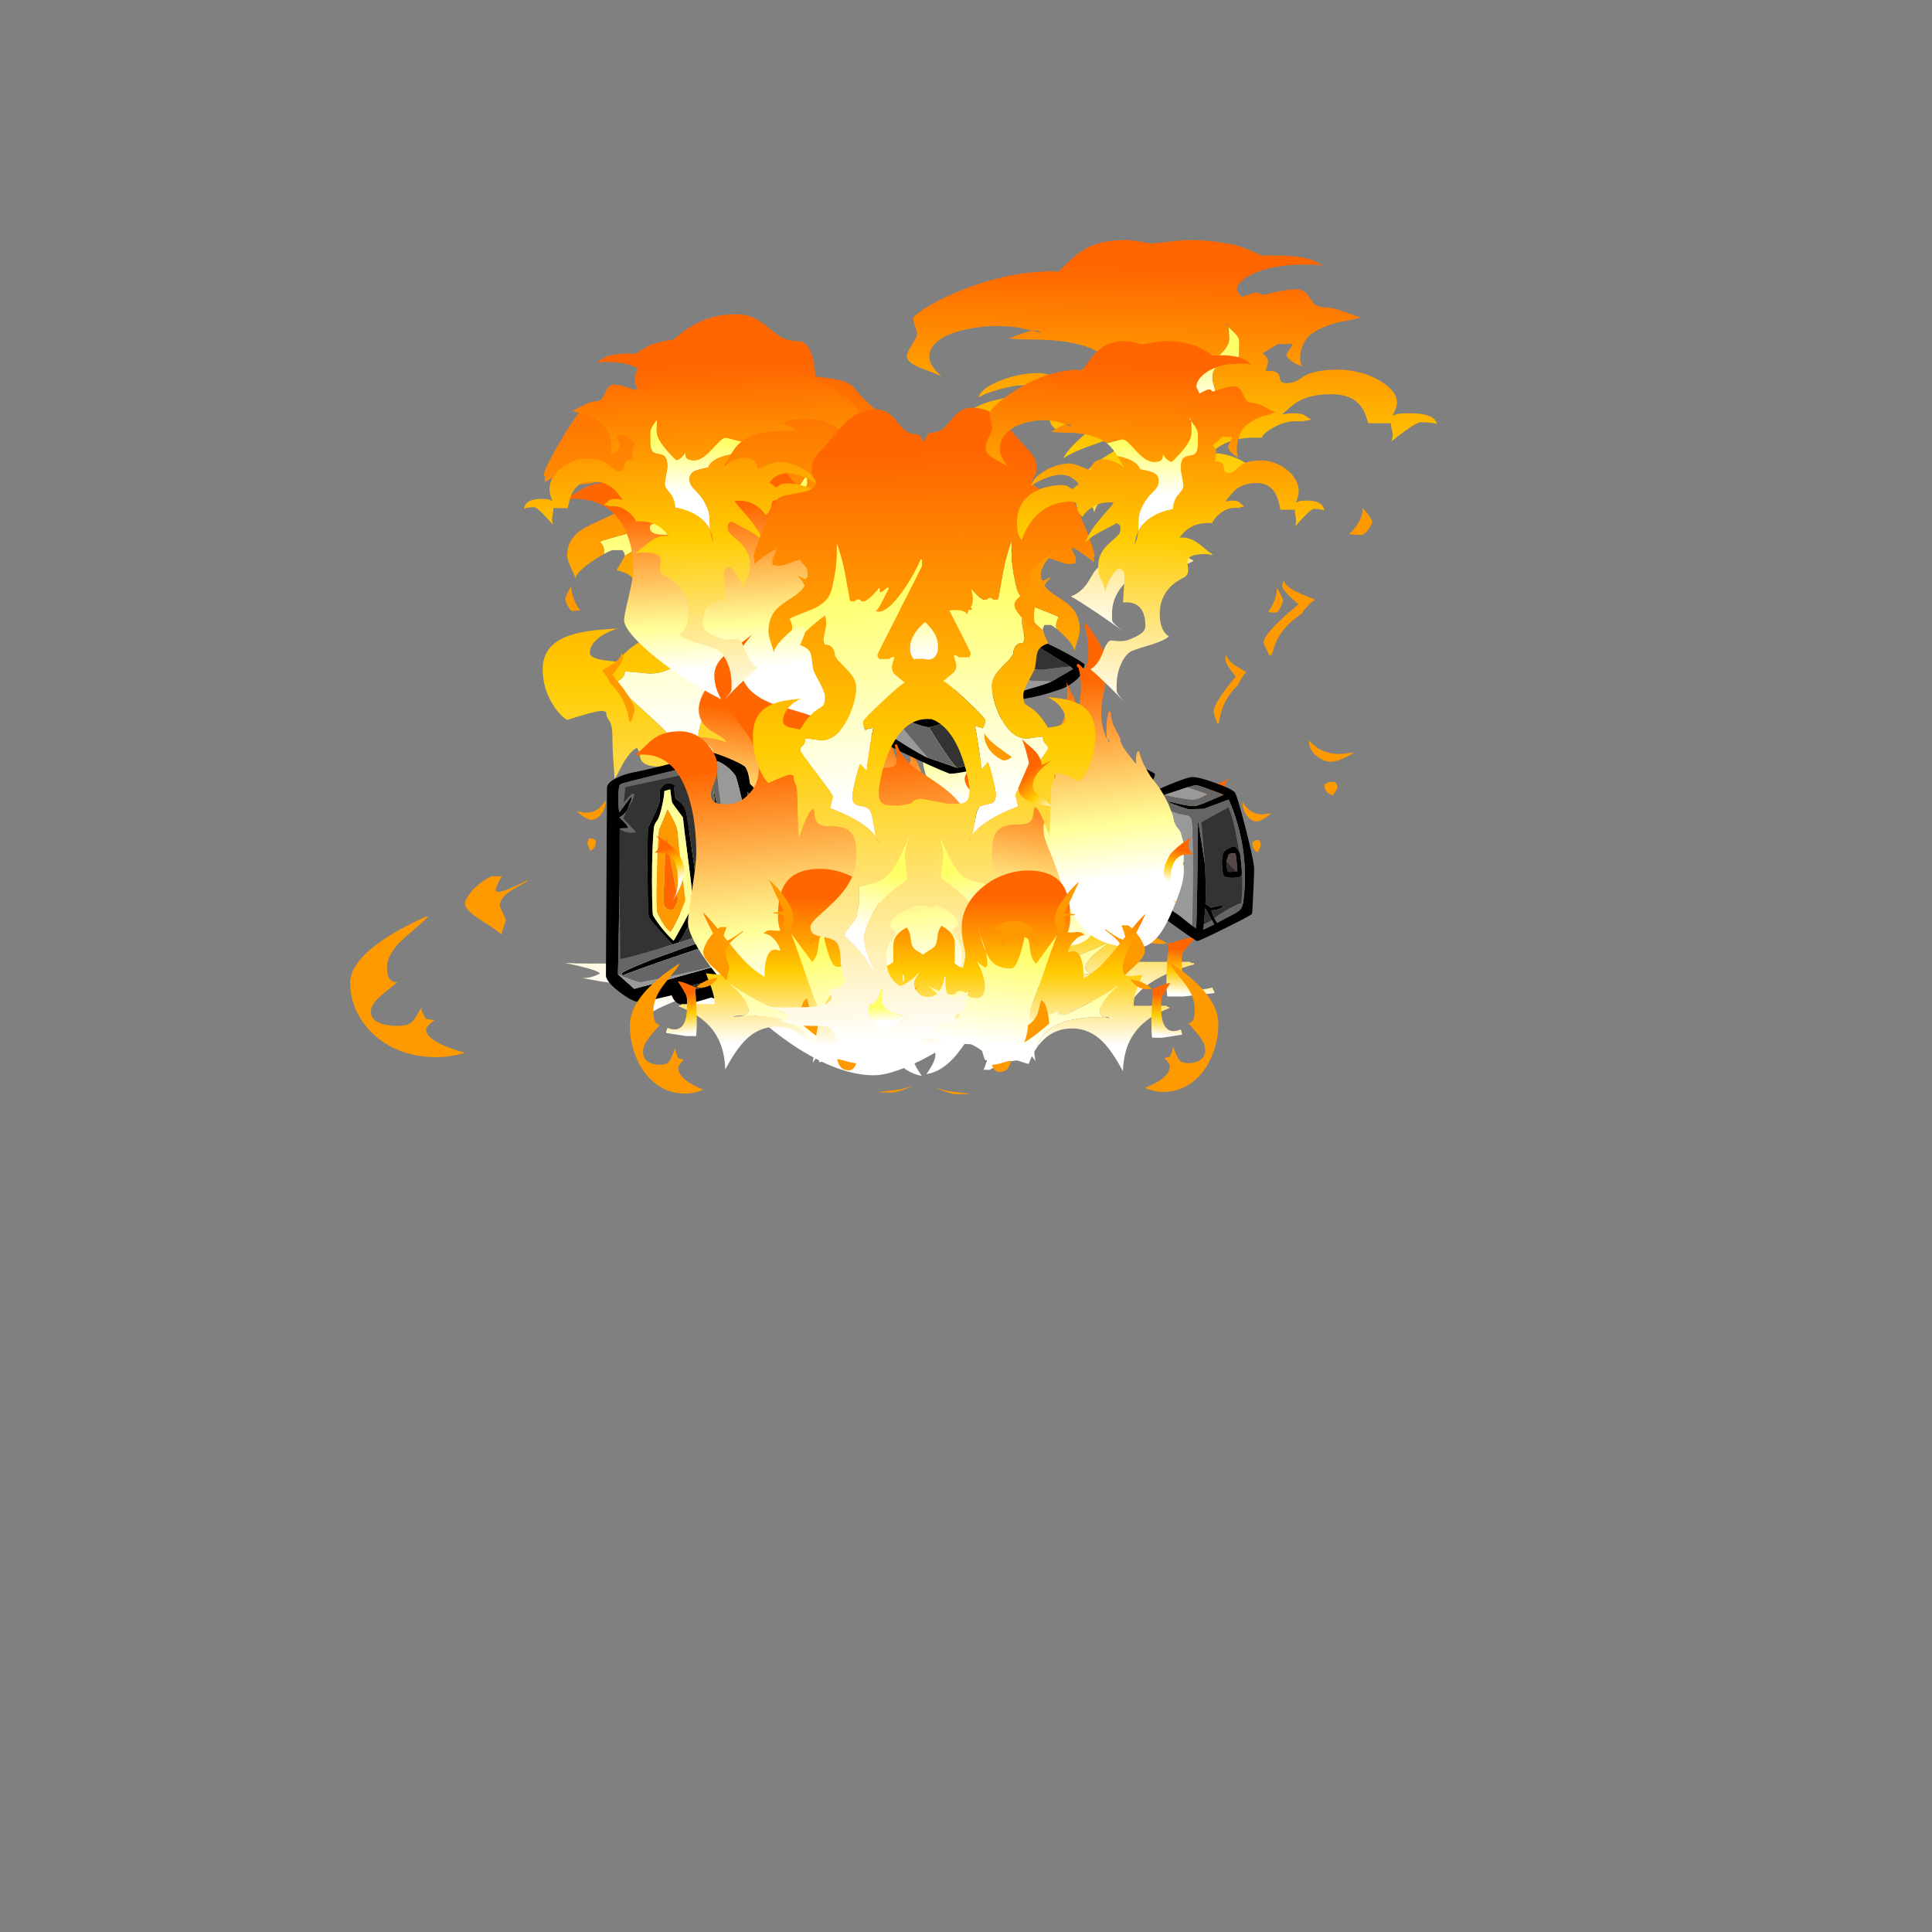 
<svg xmlns="http://www.w3.org/2000/svg" version="1.1" xmlns:xlink="http://www.w3.org/1999/xlink" preserveAspectRatio="none" x="0px" y="0px" width="1000px" height="1000px" viewBox="0 0 1000 1000">
<rect x="0" y="0" width="1000" height="1000" fill="#808080" stroke="none"/>
<defs>
<linearGradient id="Gradient_1" gradientUnits="userSpaceOnUse" x1="-218.787" y1="295.938" x2="-33.412" y2="275.562" spreadMethod="pad">
<stop  offset="0%" stop-color="#FFFF66"/>

<stop  offset="100%" stop-color="#FFFFFF"/>
</linearGradient>

<linearGradient id="Gradient_2" gradientUnits="userSpaceOnUse" x1="-321.7" y1="255" x2="-33.4" y2="255" spreadMethod="pad">
<stop  offset="0%" stop-color="#FF6600"/>

<stop  offset="50.196%" stop-color="#FFCC00"/>

<stop  offset="100%" stop-color="#FFFFFF"/>
</linearGradient>

<linearGradient id="Gradient_3" gradientUnits="userSpaceOnUse" x1="-1406.287" y1="298.425" x2="-1287.912" y2="305.775" spreadMethod="pad">
<stop  offset="0%" stop-color="#FFFF66"/>

<stop  offset="100%" stop-color="#FFFFFF"/>
</linearGradient>

<linearGradient id="Gradient_4" gradientUnits="userSpaceOnUse" x1="-1573.125" y1="312.487" x2="-798.275" y2="281.312" spreadMethod="pad">
<stop  offset="0%" stop-color="#FF6600"/>

<stop  offset="50.196%" stop-color="#FFCC00"/>

<stop  offset="100%" stop-color="#FFFFFF"/>
</linearGradient>

<linearGradient id="Gradient_5" gradientUnits="userSpaceOnUse" x1="-478.9" y1="352.413" x2="-406.8" y2="329.288" spreadMethod="pad">
<stop  offset="0%" stop-color="#FF6600"/>

<stop  offset="50.196%" stop-color="#FFCC00"/>

<stop  offset="100%" stop-color="#FFFFFF"/>
</linearGradient>

<linearGradient id="Gradient_6" gradientUnits="userSpaceOnUse" x1="-654.575" y1="77.638" x2="-595.525" y2="144.663" spreadMethod="pad">
<stop  offset="0%" stop-color="#FF6600"/>

<stop  offset="50.196%" stop-color="#FFCC00"/>

<stop  offset="100%" stop-color="#FFFFFF"/>
</linearGradient>

<linearGradient id="Gradient_7" gradientUnits="userSpaceOnUse" x1="-149.725" y1="328" x2="-56.975" y2="317.8" spreadMethod="pad">
<stop  offset="0%" stop-color="#FF6600"/>

<stop  offset="50.196%" stop-color="#FFCC00"/>

<stop  offset="100%" stop-color="#FFFFFF"/>
</linearGradient>

<linearGradient id="Gradient_8" gradientUnits="userSpaceOnUse" x1="-1183.862" y1="247.9" x2="-513.138" y2="306.6" spreadMethod="pad">
<stop  offset="0%" stop-color="#FFFF66"/>

<stop  offset="100%" stop-color="#FFFFFF"/>
</linearGradient>

<linearGradient id="Gradient_9" gradientUnits="userSpaceOnUse" x1="-1085.55" y1="260.387" x2="-599.05" y2="290.412" spreadMethod="pad">
<stop  offset="0%" stop-color="#FFFF66"/>

<stop  offset="100%" stop-color="#FFFFFF"/>
</linearGradient>

<linearGradient id="Gradient_10" gradientUnits="userSpaceOnUse" x1="-1381.988" y1="281.975" x2="-51.212" y2="299.525" spreadMethod="pad">
<stop  offset="0%" stop-color="#FF6600"/>

<stop  offset="50.196%" stop-color="#FFCC00"/>

<stop  offset="100%" stop-color="#FFFFFF"/>
</linearGradient>

<linearGradient id="Gradient_11" gradientUnits="userSpaceOnUse" x1="-126.975" y1="315.7" x2="-93.525" y2="318.2" spreadMethod="pad">
<stop  offset="0%" stop-color="#FFFF66"/>

<stop  offset="100%" stop-color="#FFFFFF"/>
</linearGradient>

<linearGradient id="Gradient_12" gradientUnits="userSpaceOnUse" x1="-430.975" y1="323.012" x2="-294.525" y2="281.887" spreadMethod="pad">
<stop  offset="0%" stop-color="#FFFF66"/>

<stop  offset="100%" stop-color="#FFFFFF"/>
</linearGradient>

<linearGradient id="Gradient_13" gradientUnits="userSpaceOnUse" x1="111.425" y1="337.913" x2="134.675" y2="27.087" spreadMethod="pad">
<stop  offset="18.824%" stop-color="#FFFFFF"/>

<stop  offset="38.039%" stop-color="#FFFF99"/>

<stop  offset="90.196%" stop-color="#FF6600"/>
</linearGradient>

<linearGradient id="Gradient_14" gradientUnits="userSpaceOnUse" x1="99.5" y1="334.788" x2="125.7" y2="143.612" spreadMethod="pad">
<stop  offset="18.824%" stop-color="#FFFFFF"/>

<stop  offset="38.039%" stop-color="#FFFF99"/>

<stop  offset="90.196%" stop-color="#FF6600"/>
</linearGradient>

<linearGradient id="Gradient_15" gradientUnits="userSpaceOnUse" x1="102.288" y1="354.525" x2="129.013" y2="89.375" spreadMethod="pad">
<stop  offset="18.824%" stop-color="#FFFFFF"/>

<stop  offset="38.039%" stop-color="#FFFF99"/>

<stop  offset="90.196%" stop-color="#FF6600"/>
</linearGradient>

<linearGradient id="Gradient_16" gradientUnits="userSpaceOnUse" x1="94.2" y1="362.975" x2="149" y2="7.325" spreadMethod="pad">
<stop  offset="18.824%" stop-color="#FFFFFF"/>

<stop  offset="38.039%" stop-color="#FFFF99"/>

<stop  offset="90.196%" stop-color="#FF6600"/>
</linearGradient>

<linearGradient id="Gradient_17" gradientUnits="userSpaceOnUse" x1="106.888" y1="335.55" x2="131.912" y2="88.35" spreadMethod="pad">
<stop  offset="18.824%" stop-color="#FFFFFF"/>

<stop  offset="38.039%" stop-color="#FFFF99"/>

<stop  offset="90.196%" stop-color="#FF6600"/>
</linearGradient>

<linearGradient id="Gradient_18" gradientUnits="userSpaceOnUse" x1="109.15" y1="360.113" x2="152.75" y2="40.387" spreadMethod="pad">
<stop  offset="18.824%" stop-color="#FFFFFF"/>

<stop  offset="38.039%" stop-color="#FFFF99"/>

<stop  offset="90.196%" stop-color="#FF6600"/>
</linearGradient>

<linearGradient id="Gradient_19" gradientUnits="userSpaceOnUse" x1="101.775" y1="336.263" x2="155.125" y2="74.338" spreadMethod="pad">
<stop  offset="18.824%" stop-color="#FFFFFF"/>

<stop  offset="38.039%" stop-color="#FFFF99"/>

<stop  offset="90.196%" stop-color="#FF6600"/>
</linearGradient>

<g id="Blaze_Blaze_fire_stream_0_Layer0_0_FILL">
<path fill="#FFFF99" stroke="none" d="
M -146.25 493.8
L -147.3 493
Q -148.589 494.66 -149.8 496.1
L -149.8 498.45
Q -148.302 496.228 -146.25 493.8
M -198.85 229.4
Q -198.123 229.6 -197.25 230.2
L -196.5 229.4 -198.85 229.4 Z"/>

<path fill="url(#Gradient_1)" stroke="none" d="
M 14.95 240.85
Q 10.4 242.6 5.6 244.4 -4 247.9 -7.05 247.9 -13.8 247.9 -21.95 238.4 -29.038 230.186 -35.35 217.1 -35.538 214.836 -35.7 212.45 -36.26 204.249 -36.4 173.4 -40.128 164.328 -42.9 154.6 -46.65 140.05 -48.2 134.1 -50.9 124 -53.75 119.25 -55.65 123.1 -60.8 129.6 -65.15 135.9 -65.5 142.75
L -67.85 142.75
Q -72.55 121.65 -74.9 110.05 -79.25 89.05 -79.6 74.9 -82.2 82.85 -87 120.25 -91.35 153.9 -91.35 156.85 -91.35 160.3 -87.8 167.35 -84.3 174.4 -84.3 180.05 -84.3 185.15 -86.65 189.5 -89.15 194.15 -92.5 194.15 -96.45 194.15 -126.05 162 -145.044 141.403 -153.55 131.2 -148.703 137.698 -143.15 149.6 -133.35 170.6 -133.35 180.05 -133.35 186.3 -136.85 188.35 -138.7 189.4 -139.3 190.3 -140.4 191.9 -140.4 195.3 -140.4 200.7 -138.2 204.1 -137.25 205.55 -133.35 209.1 -130 212.2 -128.5 215.45 -126.3 220.3 -126.3 228.2 -126.3 237.4 -135.75 241.15 -141.75 243.5 -150.95 243.5 -160.5 243.5 -174.5 238.75 -185.45 235.05 -196.5 229.4
L -197.25 230.2
Q -195.074 231.811 -192 236.1 -189.75 239.25 -187.1 243.5 -187.1 248.2 -194.15 248.2 -204.667 248.2 -217.65 245.15 -207.856 249.338 -201.55 254.15 -192.65 260.95 -188.65 270.5 -184.75 279.8 -184.75 293.75 -184.75 303.05 -217.85 312.65 -229.6 316.05 -242.4 318.55 -253.6 320.75 -257.3 320.75 -247.5 325.65 -237.75 327.8 -233.3 328.75 -222.3 330 -213.7 330.95 -208.6 332.75 -201.25 335.4 -194.15 341.6 -203.2 347.65 -221.15 360.85 -238.65 373.7 -250.55 381.55 -226.3 372.65 -171.3 354.3 -126 339.15 -103.1 329.85
L -84.3 329.85 -84.3 346.3
Q -84.75 347.2 -92.6 365.05 -99.4 380.5 -100.45 381.55 -98.85 383.15 -97.05 383.6 -95.95 383.9 -93.7 383.9
L -93.7 398
Q -109.45 430.3 -122.85 454.2 -137.368 480.182 -147.3 493
L -146.25 493.8
Q -140.104 486.591 -129 477.7 -111.3 463.5 -100.75 463.5 -92.406 463.5 -88.95 472.5 -89 469.789 -89 466.75 -89 400.95 -66.85 369.35 -52.522 348.849 -29.3 343.4 -15.548 334.014 3.2 327.5 3.2 325.2 -0.15 315.75 -3.5 306.25 -3.5 305.5 -3.5 296.05 1.65 281.05 6.95 265.6 14.95 252.6
L 14.95 240.85 Z"/>

<path fill="url(#Gradient_2)" stroke="none" d="
M -146.25 -20.85
Q -146.25 -17.3 -135.8 -1 -125.4 15.3 -125.4 18.8 -125.4 23.25 -136.5 38.2 -147.7 53.25 -153.3 56.1
L -153.3 58.45
Q -145.85 58.45 -136.9 54.95 -129.35 51.4 -128.95 51.4 -113.4 51.4 -104.35 67.95 -97.2 81.05 -97.2 95.75 -97.2 111.3 -101.95 116.95 -105.95 121.6 -116 121.6 -120.6 121.6 -126.4 117.45 -131.85 113.6 -136.55 107.45 -141.35 101.25 -143.45 95.2 -145.7 88.6 -143.9 84.3 -143.3 83.7 -143.45 83.15 -143.75 81.95 -147.45 81.95 -151.75 81.95 -155.95 84.35 -158.35 85.75 -162.7 89
L -176.8 89
Q -176.05 72.95 -187.55 69.3 -191.95 67.85 -199.7 67.7 -204.2 67.65 -214.1 67.85 -219.25 67.85 -228.5 67.65 -236.1 67.8 -241.3 69.5 -254.6 73.8 -265.8 93.4 -259.5 98 -251.8 99.85 -249.25 100.45 -239 101.75 -231.8 102.7 -227.9 104.8 -222.4 107.75 -218.8 114.55 -216.6 118.6 -211.6 125.4 -204.8 134.65 -203.15 137 -193.25 151.75 -193.25 163.9 -193.25 171.5 -197.9 176.8 -199.924 179.104 -204.75 183.2 -201.913 182.4 -198.85 182.4 -197 182.4 -191.75 189.5 -186.2 197 -186.2 201.2 -191.5 202.95 -199.4 204.45 -207.4 205.9 -211.75 205.9 -217.35 205.9 -233.5 202.4 -249.65 198.85 -265.8 198.85 -288.4 198.85 -309.5 209.85 -329.4 220.2 -345.15 238.8 -360.6 257 -369.25 279.65 -378.05 302.85 -378.05 326.35 -378.05 377 -345.15 395.35 -332.35 402.5 -313.7 405.2 -300.75 407.1 -280.8 407.1 -276.15 407.1 -268.15 405.65 -259.75 404.1 -256.4 402.4 -255.2 407.85 -256.85 420.1 -257.085 430.115 -250.25 434.7 -250.681 431.457 -248.95 427.35 -246.65 421.7 -241 416.05 -235.35 410.45 -228.35 406.75 -222.189 403.525 -216.5 402.65 -216.45 402.505 -216.45 402.4
L -214.1 402.4
Q -215.277 402.478 -216.5 402.65 -216.612 403.6 -217.6 406.35 -218.8 409.6 -218.8 413 -218.8 425.3 -196.65 430.15 -183.85 432.95 -165.05 432.95 -175.6 450.3 -190.85 465.75 -202.65 477.7 -221.65 492.7 -232.65 501.35 -256.35 519.6 -276.955 535.997 -292.7 551.2 -286.296 549.018 -274.5 543.35 -254.8 533.55 -244.1 528.3 -202.65 507.85 -189.75 507.85 -181.15 507.85 -177.2 509.1 -172.75 510.5 -171.1 514.3 -169.55 517.95 -169.95 525.6 -170.25 531.3 -172.1 545.2 -167.5 543.8 -158.3 540.3 -147.3 536.1 -142.8 534.55 -123.4 527.95 -111.3 529
L -111.3 592.2
Q -109.75 592.2 -109.25 593.65 -108.95 594.55 -108.95 596.9
L -106.6 596.9
Q -84.85 542.05 -42.7 521.55 -25.95 513.4 -5.15 510.2 4.997 508.641 17.6 508.1 -22.302 487.467 -41.05 468.9 -66.65 443.5 -66.65 410.65 -66.65 372.25 -34.55 347.25 -32.027 345.28 -29.3 343.4 -52.522 348.849 -66.85 369.35 -89 400.95 -89 466.75 -89 469.789 -88.95 472.5 -88.383 473.995 -87.95 475.7 -86.65 480.9 -86.65 491.4
L -86.65 493.75
Q -88.642 487.774 -88.95 472.5 -92.406 463.5 -100.75 463.5 -111.3 463.5 -129 477.7 -140.104 486.591 -146.25 493.8 -148.302 496.228 -149.8 498.45
L -149.8 496.1
Q -148.589 494.66 -147.3 493 -137.368 480.182 -122.85 454.2 -109.45 430.3 -93.7 398
L -93.7 383.9
Q -95.95 383.9 -97.05 383.6 -98.85 383.15 -100.45 381.55 -99.4 380.5 -92.6 365.05 -84.75 347.2 -84.3 346.3
L -84.3 329.85 -103.1 329.85
Q -126 339.15 -171.3 354.3 -226.3 372.65 -250.55 381.55 -238.65 373.7 -221.15 360.85 -203.2 347.65 -194.15 341.6 -201.25 335.4 -208.6 332.75 -213.7 330.95 -222.3 330 -233.3 328.75 -237.75 327.8 -247.5 325.65 -257.3 320.75 -253.6 320.75 -242.4 318.55 -229.6 316.05 -217.85 312.65 -184.75 303.05 -184.75 293.75 -184.75 279.8 -188.65 270.5 -192.65 260.95 -201.55 254.15 -207.856 249.338 -217.65 245.15 -221.82 244.152 -226.25 242.85 -235.602 240.097 -254.15 233.65 -257.909 232.724 -262 231.75
L -259.65 231.75
Q -256.79 232.752 -254.15 233.65 -236.509 238.109 -225.4 242.1 -221.282 243.577 -217.65 245.15 -204.667 248.2 -194.15 248.2 -187.1 248.2 -187.1 243.5 -189.75 239.25 -192 236.1 -195.074 231.811 -197.25 230.2 -198.123 229.6 -198.85 229.4
L -196.5 229.4
Q -185.45 235.05 -174.5 238.75 -160.5 243.5 -150.95 243.5 -141.75 243.5 -135.75 241.15 -126.3 237.4 -126.3 228.2 -126.3 220.3 -128.5 215.45 -130 212.2 -133.35 209.1 -137.25 205.55 -138.2 204.1 -140.4 200.7 -140.4 195.3 -140.4 191.9 -139.3 190.3 -138.7 189.4 -136.85 188.35 -133.35 186.3 -133.35 180.05 -133.35 170.6 -143.15 149.6 -148.703 137.698 -153.55 131.2 -145.044 141.403 -126.05 162 -96.45 194.15 -92.5 194.15 -89.15 194.15 -86.65 189.5 -84.3 185.15 -84.3 180.05 -84.3 174.4 -87.8 167.35 -91.35 160.3 -91.35 156.85 -91.35 153.9 -87 120.25 -82.2 82.85 -79.6 74.9 -79.25 89.05 -74.9 110.05 -72.55 121.65 -67.85 142.75
L -65.5 142.75
Q -65.15 135.9 -60.8 129.6 -55.65 123.1 -53.75 119.25 -50.9 124 -48.2 134.1 -46.65 140.05 -42.9 154.6 -40.128 164.328 -36.4 173.4 -36.4 165.676 -36.4 156.55 -36.4 141.55 -32.85 116.15 -30.832 101.502 -30 90 -32.137 92.59 -35.65 96.9 -40.4 102.8 -42.3 102.8 -45 102.8 -49.2 96.9 -53.25 91.15 -57.2 82 -66.65 60.1 -66.65 42 -66.65 24.05 -58.45 0.65 -51 -20.65 -38.6 -41.5 -26.6 -61.7 -14.15 -74.6 -5.377 -83.642 1.55 -86.9 -7.535 -85.458 -24.85 -83.6 -58.3 -79.95 -77.45 -75.8 -146.25 -60.85 -146.25 -20.85
M -159.2 123.95
Q -158.08 125.608 -155.95 128.25 -158.892 125.037 -161.55 123.95
L -159.2 123.95 Z"/>
</g>

<g id="Blaze_Blaze_fire_stream_4_Layer0_0_FILL">
<path fill="#FF9900" stroke="none" d="
M -768.7 416.5
L -766.35 414.15
Q -767.75 413.4 -780.3 410.2 -792.55 407.1 -793.4 407.1 -807.25 407.1 -840.2 425.9 -857 435.45 -874.2 447.05 -876.35 444.9 -889.6 437.45 -905.95 428.25 -912.95 428.25 -916.35 428.25 -920.6 429.45 -923.303 430.181 -924.6 430.45 -912.879 430.829 -900.9 443.9 -897.05 448.1 -891.1 456.15 -885.6 463.55 -883.6 465.55 -881 462.65 -867.75 456.05 -859.726 452.064 -854.15 450.4 -835.485 434.947 -812.25 426.45 -800.3 422.15 -786.6 419.45 -772.95 417.25 -768.7 416.5
M -1075.4 519.6
Q -1072.7 522.5 -1060.55 527 -1049.6 531.1 -1047.5 531.1 -1042.1 531.1 -1031.05 526.65 -1019.3 521.9 -1019.3 518.45 -1019.3 511.505 -1021.05 504.4 -1027.194 508.365 -1035.2 511.7 -1046.85 516.6 -1059.45 518.8 -1070.55 520.7 -1075.4 519.6
M -1038.1 51.4
Q -1043 51.4 -1050.05 56.15 -1052.85 58.1 -1063.35 66.7 -1072.25 73.9 -1078.1 77.2 -1086.65 81.95 -1094.2 81.95 -1098.45 81.95 -1102.8 80.5 -1104.468 79.928 -1109.95 77.5 -1120.359 84.754 -1134.5 98.35 -1143.65 107.15 -1151.3 115.75 -1158.4 123.7 -1159.7 126.3
L -1159.7 128.65
Q -1152.8 117.35 -1135.65 108 -1117.55 98.1 -1101.25 98.1 -1097.4 98.1 -1095.2 99.55 -1094.8 99.85 -1091.85 102.8 -1094.3 106.55 -1098.9 114.55
L -1098.9 116.9
Q -1091.65 108.1 -1062.05 97.35 -1032.55 86.65 -1015.75 86.65 -1001.45 86.65 -998.2 87.4 -992.75 88.6 -979.35 96.05
L -977 96.05
Q -994.05 74.45 -1011.6 62.25 -1027.3 51.4 -1038.1 51.4
M -1374.1 236.05
Q -1374.753 235.752 -1375.4 235.45 -1375.299 235.889 -1375.2 236.3
L -1374.1 236.05
M -1307.15 81.95
L -1309.5 81.95 -1308.65 83.05
Q -1307.885 82.431 -1307.15 81.95
M -1218.6 553.45
L -1217.85 554.7
Q -1215.867 553.486 -1214.4 552.7 -1216.087 553.003 -1218.6 553.45
M -544.3 484.35
Q -544.3 475.85 -555.65 467.95 -568.862 458.826 -588.55 458.8 -574.739 466.152 -568.55 473.1 -556.5 486.55 -562.8 505.5
L -562.8 510.2
Q -554.65 502.05 -552.1 499.05 -544.3 489.8 -544.3 484.35
M -473.8 486.7
Q -477 479.95 -485.75 477.6 -491.794 475.994 -497.55 476.9 -498.012 477.517 -498.55 478.35 -499.95 480.6 -502 482
L -502 489.05
Q -499.8 489.05 -497.15 490.25 -494.5 491.4 -491.4 491.4 -488.35 491.4 -482.15 489.05 -476 486.7 -473.8 486.7
M -361.6 339.25
L -359.25 339.25
Q -362.119 337.845 -365 336.5
L -365.25 337.15
Q -363.246 338.14 -361.6 339.25
M -469.65 372.1
Q -469.605 370.968 -469.6 369.85
L -471.5 369.8
Q -470.508 370.897 -469.65 372.1
M -731.4 65.5
Q -730.656 66.003 -729.9 66.55
L -729.05 65.5 -731.4 65.5
M -163.4 296.7
Q -162.7 293.349 -162.7 289.05 -162.7 272.05 -181.05 260.95 -183.204 259.65 -185.5 258.5 -184.269 262.271 -182.6 268.6 -180.65 276.1 -179.15 278.45 -172.75 288.7 -168.3 293.05 -165.914 295.381 -163.4 296.7
M -274.95 147.45
L -272.85 147.45
Q -284.8 134.1 -299.05 127.6 -314.03 120.758 -327.3 124.15 -330.335 124.426 -333.65 125.1 -350.736 128.567 -374.4 142.6 -386.3 149.65 -396.35 157.4 -404.049 163.351 -407.2 166.95 -398.593 163.655 -371.55 153.8 -338.75 141.85 -336.05 140.4 -336.05 142.75 -334.7 149.8 -333.4 156.85 -333.4 159.2
L -331.35 159.2
Q -330.95 144.4 -326.1 141.65 -323.9 140.4 -319.35 140.3 -313.1 140.4 -309 140.4 -294.3 140.4 -290.1 140.95 -280.1 142.25 -274.95 147.45
M 75.75 -55.8
Q 70.009 -76.703 59.25 -90.8 65.648 -80.061 68.9 -66.25 70.75 -58.35 72.6 -42.95 74.05 -31.1 75.75 -27.9
L 75.75 -55.8
M -166.15 -124.9
Q -168.968 -122.261 -171.85 -119.45 -155.901 -129.751 -131.55 -137.4 -109.9 -144.15 -88.2 -146.9 -69.593 -149.232 -61.1 -147.5 -64.393 -148.496 -72.7 -152.05 -84.271 -155.823 -99.45 -156.45
L -116 -154.2
Q -138.95 -150.3 -166.15 -124.9
M -739.65 -2.05
L -745.5 -2.05
Q -733.6 1.4 -712.4 23.3 -705.95 30 -698.45 38.6 -692.2 45.95 -691.45 46.7 -684.964 42.691 -683.1 32.35 -690.724 17.628 -705.25 8.45 -721.8 -2.05 -739.65 -2.05 Z"/>

<path fill="#FFFF99" stroke="none" d="
M -1454.7 367.3
Q -1454.873 367.278 -1455.05 367.25 -1454.898 367.337 -1454.75 367.4
L -1454.7 367.3
M -1381.1 316.3
Q -1380.004 316.631 -1378.45 317.35
L -1378.35 316.5
Q -1379.643 316.465 -1381.1 316.3 Z"/>

<path fill="url(#Gradient_3)" stroke="none" d="
M -1203.45 272.3
Q -1208.48 272.708 -1214.1 272.85 -1230.2 273.25 -1233.2 273.45 -1243.4 274.1 -1249.9 276.1 -1265.4 280.8 -1276.9 287.2 -1284.05 291.15 -1292.65 297.85 -1300.65 304.05 -1304.3 305.85 -1310.6 309 -1318.9 309 -1332.5 309 -1338.1 299.05 -1340.2 295.35 -1342.15 288.55 -1344.3 280.45 -1345.65 276.1 -1364.1 270 -1372.55 245.45 -1374.054 241.083 -1375.2 236.3 -1375.299 235.889 -1375.4 235.45 -1391.023 228.188 -1400.1 220.6 -1402.426 218.647 -1404.6 216.5 -1405.125 218.128 -1405.7 219.8 -1413.5 242.35 -1413.5 244.65 -1413.5 248.85 -1405.45 255.55 -1404.1 256.7 -1387.8 268.65 -1375.85 277.45 -1370.15 283.8 -1362.1 292.75 -1362.1 300.8 -1362.1 310.8 -1367.45 314.35 -1371.245 316.88 -1378.35 316.5
L -1378.45 317.35
Q -1374.9 319 -1371.4 321.55 -1363.588 327.262 -1362.35 332.55 -1362.313 332.615 -1362.3 332.65 -1395.163 359.22 -1415 365.4 -1422.3 367.65 -1429.7 367.8 -1433.95 367.85 -1441.7 367.45 -1453.65 367.45 -1454.7 367.3
L -1454.75 367.4
Q -1446.669 372.054 -1443.65 373.65 -1436.75 377.25 -1432.15 378.35 -1427.95 379.4 -1421.15 379.4 -1411.15 379.2 -1403.2 379.2 -1387 379.2 -1381.2 374.45 -1377.8 371.65 -1376.35 363.95 -1374.9 356.4 -1370.8 353.4 -1364.25 348.65 -1346.8 348.65 -1343.9 348.65 -1328.15 351 -1312.45 353.35 -1309.5 353.35 -1303 353.35 -1297.55 350.6 -1296.1 349.85 -1287.95 344.4 -1274.25 335.2 -1254.3 334.55 -1254.3 330.8 -1251.25 322.3 -1247.1 310.55 -1239.8 300.4 -1225.53 280.629 -1203.45 272.3 Z"/>

<path fill="url(#Gradient_4)" stroke="none" d="
M -836.95 235.05
Q -832.591 236.503 -817.75 246.5 -829.281 238.397 -853.1 219.25 -880.7 197.05 -890.65 187.1 -898.9 199.4 -921.75 207.1 -927.8 209.1 -939.35 212.8 -948.85 216.2 -953.8 220 -956 221.75 -956 225.4 -955.95 226.4 -954.95 233.5 -953 246.75 -958.5 257.3 -966.85 273.55 -974.3 280 -980.65 285.5 -988.75 285.5 -1009.15 285.5 -1021.8 280.5 -1045.7 271.05 -1042.5 245.55 -1047.65 245.55 -1069.1 246.75 -1090.5 247.9 -1093 247.9 -1106.05 247.9 -1108.6 247.4 -1116.5 245.8 -1119.75 238.5 -1112.6 227.95 -1089.75 219.9 -1077.154 215.468 -1067.15 213.85 -1075.868 212.481 -1082.15 210.75 -1087.5 209.25 -1094.55 206.15 -1100.5 203.55 -1105.35 202.6 -1112.65 201.2 -1125.9 201.2 -1142.75 201.2 -1156.6 207.4 -1166.75 211.95 -1177.3 221.05 -1183.1 226 -1192.75 234.65 -1200.75 240.85 -1207.6 240.85 -1214.8 240.85 -1215.9 240.55 -1219.55 239.5 -1222.85 234.1 -1219.7 229.9 -1213.6 220.55 -1206.25 209.25 -1203.1 204.7 -1190.195 186.102 -1179.65 178.5 -1202.596 184.277 -1237.45 207.9 -1260.35 223.4 -1262.05 224.5 -1266.269 227.126 -1269.65 228.8 -1273.287 206.013 -1257.1 187.95 -1251.65 181.85 -1244.65 177.15 -1239.45 173.7 -1236.95 173 -1243.5 167.15 -1250.85 164.7 -1254.7 163.45 -1261.9 162.6 -1267.45 161.95 -1269.25 160.45 -1271.9 158.3 -1271.9 152.15 -1271.9 127.15 -1256.7 107.3 -1244.05 90.8 -1221.8 78.9 -1204.38 69.625 -1184.1 64.5 -1190.955 60.239 -1197.9 58.4 -1206.7 56.1 -1224.05 56.1 -1273.2 56.1 -1295.4 89 -1303.2 100.6 -1306.9 115.2 -1309.5 125.6 -1309.5 134.5 -1309.5 141.1 -1307.9 144.6 -1306.15 148.45 -1300.1 154.5 -1304.4 159.1 -1309.5 163.9 -1310.948 165.262 -1311.9 166.25 -1314.863 164.541 -1317.7 162.3 -1333 150.35 -1333 134.5 -1333 121.45 -1322.95 102.95 -1314.923 88.19 -1308.65 83.05
L -1309.5 81.95
Q -1328.45 86.3 -1343.6 107.85 -1358.55 129.15 -1358.55 150.95 -1358.55 155.4 -1352.4 168.6 -1346.5 181.3 -1342.1 187.1 -1352.15 188.05 -1358.55 192.25 -1367.95 198.4 -1367.95 210.6 -1367.95 221.35 -1360.75 233.25 -1355.95 241.15 -1349.15 247.9 -1352.75 245.75 -1374.1 236.05
L -1375.2 236.3
Q -1374.054 241.083 -1372.55 245.45 -1364.1 270 -1345.65 276.1 -1344.3 280.45 -1342.15 288.55 -1340.2 295.35 -1338.1 299.05 -1332.5 309 -1318.9 309 -1310.6 309 -1304.3 305.85 -1300.65 304.05 -1292.65 297.85 -1284.05 291.15 -1276.9 287.2 -1265.4 280.8 -1249.9 276.1 -1243.4 274.1 -1233.2 273.45 -1230.2 273.25 -1214.1 272.85 -1208.48 272.708 -1203.45 272.3 -1191.41 267.811 -1177.05 266.7
L -1175 266.7
Q -1185.47 270.997 -1203.45 272.3 -1225.53 280.629 -1239.8 300.4 -1247.1 310.55 -1251.25 322.3 -1254.3 330.8 -1254.3 334.55 -1274.25 335.2 -1287.95 344.4 -1296.1 349.85 -1297.55 350.6 -1303 353.35 -1309.5 353.35 -1312.45 353.35 -1328.15 351 -1343.9 348.65 -1346.8 348.65 -1364.25 348.65 -1370.8 353.4 -1374.9 356.4 -1376.35 363.95 -1377.8 371.65 -1381.2 374.45 -1387 379.2 -1403.2 379.2 -1411.15 379.2 -1421.15 379.4 -1427.95 379.4 -1432.15 378.35 -1436.75 377.25 -1443.65 373.65 -1446.669 372.054 -1454.75 367.4 -1454.898 367.337 -1455.05 367.25 -1459.856 366.516 -1462.85 362.75 -1458.496 365.271 -1455.05 367.25 -1454.873 367.278 -1454.7 367.3 -1453.65 367.45 -1441.7 367.45 -1433.95 367.85 -1429.7 367.8 -1422.3 367.65 -1415 365.4 -1395.163 359.22 -1362.3 332.65 -1362.313 332.615 -1362.35 332.55 -1363.588 327.262 -1371.4 321.55 -1374.9 319 -1378.45 317.35 -1380.004 316.631 -1381.1 316.3 -1379.643 316.465 -1378.35 316.5 -1371.245 316.88 -1367.45 314.35 -1362.1 310.8 -1362.1 300.8 -1362.1 292.75 -1370.15 283.8 -1375.85 277.45 -1387.8 268.65 -1404.1 256.7 -1405.45 255.55 -1413.5 248.85 -1413.5 244.65 -1413.5 242.35 -1405.7 219.8 -1405.125 218.128 -1404.6 216.5 -1428.8 192.022 -1428.8 141.25 -1428.8 133.05 -1429.95 123.95 -1430.57 119.246 -1430.9 116.9 -1434.13 120.856 -1439.3 128.5 -1445.935 138.412 -1447.3 143.05 -1445.328 147.279 -1442.9 152.15 -1447.6 152.15 -1447.6 145.1 -1447.6 144.257 -1447.3 143.05 -1451.674 133.543 -1453.55 127.5 -1457 116.6 -1457 103.95 -1457 91.85 -1453.8 79.3 -1450.1 64.95 -1442.95 53.75 -1425 25.55 -1391.45 25.55 -1380.7 25.55 -1367.1 31.4 -1358.65 35 -1351.5 39.65 -1355.15 36 -1360.45 28.1 -1367.7 17.35 -1369.45 15.1 -1380.95 0 -1393.8 0 -1401.85 0 -1418.4 5.9 -1434.95 11.75 -1440.55 11.75 -1443.45 11.75 -1456.4 9.4 -1469.3 7.05 -1472.25 7.05 -1478.15 7.05 -1493.85 20.5 -1511.1 35.3 -1527.3 56.05 -1546.75 80.95 -1558.05 106.55 -1571.55 137.05 -1571.55 164.75 -1571.55 168.617 -1570.65 172.55 -1573.792 174.454 -1577.2 176.4 -1601.3 190.2 -1606.1 193.45 -1621 203.6 -1628.2 215.2 -1637.05 229.35 -1637.05 249.1 -1637.05 257.7 -1633.5 266.95 -1630 276.2 -1630 280.8 -1630 281.35 -1633.5 298.05 -1637.05 314.8 -1637.05 322.8 -1637.05 336.6 -1634.45 348.9 -1632.5 358.15 -1627.65 372.15 -1625.95 377.25 -1618.05 388.25 -1610.45 398.8 -1604.45 404.75 -1605.85 429.75 -1602.25 444.9 -1597.156 466.193 -1582.45 474.5 -1584.39 471.79 -1585.15 468.15 -1585.65 465.6 -1585.65 452.65 -1585.65 417.95 -1566.9 395.45 -1559.3 386.35 -1550.1 381.25 -1541.55 376.55 -1534.25 376.55 -1531.15 376.55 -1525.55 379.05 -1520 381.55 -1517.8 381.55 -1517.85 381.7 -1522.7 389.45 -1527.2 396.6 -1527.2 398.9 -1527.2 401.85 -1524.85 403 -1522.5 404.2 -1522.5 407.1 -1522.5 407.85 -1528.2 420.7 -1533.95 435.1 -1533.95 443.55 -1533.95 450.15 -1528.3 454.25 -1524.7 456.85 -1515.75 459.9 -1506.3 463.15 -1502.95 465.25 -1497.05 469 -1496.65 474.95 -1495.95 485.45 -1488.7 496.55 -1484.35 502.85 -1482.1 506.2 -1478 512.2 -1475.5 517.25 -1472.45 514.05 -1470.4 508.35 -1468.15 501.2 -1466.65 496.95 -1460.6 480.1 -1445.25 465.55 -1432.4 453.55 -1405.75 449.8 -1395.05 448.35 -1385.7 448.85 -1376.6 449.35 -1372.65 451.45 -1376.6 443.85 -1384.8 438.15 -1392.25 432.95 -1397.35 432.95 -1397.9 432.95 -1407.35 436.5 -1416.85 440 -1419.4 440
L -1419.4 423.55
Q -1413.9 418.35 -1405.7 411.15 -1402.487 408.318 -1399.65 405.65 -1392.555 411.766 -1383.3 412.1 -1378.65 412.25 -1371.85 410.9 -1364.8 409.45 -1363.25 409.45 -1363.85 418.2 -1359.95 421.95 -1357.2 424.55 -1351 425.3 -1342.75 426.25 -1341.7 426.6 -1337.4 428.1 -1337.4 432.95 -1337.4 439.55 -1341.8 444.35 -1344.45 447.25 -1351.5 452.9 -1357.95 458.8 -1361.2 466.35 -1365.6 476.65 -1365.6 492.6 -1365.6 504.5 -1359.8 516.65 -1354.25 528.4 -1344.45 538.05 -1334.5 547.85 -1322.4 553.4 -1309.55 559.3 -1296.6 559.3 -1291.9 559.3 -1283.8 557.85 -1275.25 556.3 -1271.9 554.6
L -1269.55 554.6
Q -1273.15 558.75 -1274 565.25 -1274.25 567.1 -1274.25 574.55 -1274.25 593.45 -1263.9 600.6 -1258.924 604.027 -1251.45 604.85 -1255.45 599.913 -1255.45 586.3 -1255.45 582.25 -1236.55 567.95 -1224.41 558.774 -1217.85 554.7
L -1218.6 553.45
Q -1225.35 554.6 -1228.75 554.6 -1231.25 554.6 -1239.75 553.45 -1248.25 552.25 -1253.4 552.25
L -1253.4 526.65
Q -1257.95 525.8 -1270.6 523.5 -1282.45 521.05 -1290.6 517.4 -1314.2 506.95 -1314.2 484.35 -1314.2 461.25 -1299.8 447.3 -1294.65 442.3 -1286.1 436.95 -1276.4 431.2 -1271.9 428.25 -1271.9 429 -1273.05 432.8 -1274.25 436.65 -1274.25 440 -1274.25 450.1 -1270.35 453.75 -1265.15 456.9 -1262.5 460.85
L -1260.45 460.85
Q -1260.25 458.6 -1258.3 453.85 -1257.768 452.584 -1257.35 451.55 -1257.475 450.849 -1257.5 450.7 -1257.8 448.85 -1257.8 444.7 -1257.8 431.25 -1244.4 418.25 -1233.1 407.25 -1222.85 404.75 -1224.9 383.9 -1215.55 369.05 -1207.6 356.45 -1189.95 346.3 -1192.8 362.6 -1176.6 380.25 -1173.4 383.75 -1163.1 393.45 -1155.3 400.8 -1152.65 404.75
L -1150.3 404.75
Q -1150.3 404 -1151.45 400.2 -1152.65 396.4 -1152.65 393 -1152.65 373 -1146.45 365.6 -1141.75 360.1 -1131.6 360.5 -1119.65 362.05 -1113.85 361.75 -1103.85 361.2 -1098.9 353.35 -1072.1 311.05 -1015.75 311.05 -995.75 311.05 -981.95 316.2 -970.25 320.6 -965.55 327.5 -956.75 320.45 -947.9 298.95 -943.05 286.55 -940.55 280.25 -936.1 268.85 -932.65 262 -927.1 251.1 -905.35 242.9 -882.15 234.1 -854.2 234.1 -846.55 233.95 -843.9 234.05 -839.85 234.1 -836.95 235.05 Z"/>

<path fill="url(#Gradient_5)" stroke="none" d="
M -498.45 363.3
Q -495.9 362.75 -487.9 362.75 -477.9 362.75 -471.5 369.8
L -469.6 369.85
Q -469.4 364.707 -469.4 360.4 -469.4 341.85 -445.9 334.55 -430.85 329.85 -405.05 329.85 -392.2 329.85 -380.55 332.25 -371.28 334.164 -365.25 337.15
L -365 336.5
Q -378.784 330.125 -392.25 325.65 -402.362 322.295 -411.1 320.5 -421.204 318.4 -429.45 318.4 -440.1 318.4 -453.5 323.15 -457.95 324.7 -469.55 329.65 -476.968 334.632 -484.5 341.35 -494.05 349.85 -502.05 359.75 -508.35 367.6 -509.05 369.8 -504.45 364.6 -498.45 363.3 Z"/>

<path fill="url(#Gradient_6)" stroke="none" d="
M -626.25 84.3
Q -618.5 84.3 -612.35 87.9 -607.75 90.6 -602.2 96.65 -592.45 107.25 -592.35 107.35 -586.145 113.407 -579.45 116.8 -581.927 89.755 -592.55 74.3 -603.45 58.45 -620.4 58.45 -620.8 58.45 -648.45 67.85 -676.05 77.25 -676.5 77.25 -680.8 77.25 -702 72.7 -724.15 67.95 -729.05 65.5
L -729.9 66.55
Q -725.286 69.898 -719.35 75.45 -710.55 83.65 -707.8 85.9 -693.05 97.9 -672.95 100.75 -680.668 113.941 -683.35 117.7 -669.845 103.987 -663 98.75 -644.15 84.3 -626.25 84.3 Z"/>

<path fill="url(#Gradient_7)" stroke="none" d="
M -176.8 327.5
L -176.8 329.85
Q -150.5 316.5 -143.5 314.75 -139.25 313.65 -133.3 313.6 -124.9 313.7 -118.35 313.7 -93.4 313.7 -80.3 319.5 -60.75 328.15 -71.35 348.65 -70.45 348.65 -66.35 349.85 -62.25 351 -59.6 351
L -52.55 315.75 -52.55 297.25
Q -68.6 295.8 -99.4 296.35 -115.1 296.65 -131.3 297.25 -137.45 297.25 -148.1 298.2 -155.8 298.9 -159.2 298.2 -161.336 297.777 -163.4 296.7 -163.671 298.197 -164.1 299.5 -165.05 302.5 -167.55 306.5 -174.15 317.05 -176.8 327.5 Z"/>
</g>

<g id="Blaze_Blaze_fire_stream_2_Layer0_0_FILL">
<path fill="#FF9900" stroke="none" d="
M -265.55 524.3
Q -269.25 521.75 -276.6 521.85 -288.75 522 -288.95 521.95 -295.7 521.3 -299 516.8 -301.996 512.722 -302.85 504.95 -309.295 511.641 -312.15 515.65 -321.95 529.4 -321.95 545.45 -321.95 564.1 -303.95 574.05 -297.1 577.8 -284.6 582.05 -269.4 587 -261.1 589.85 -269.7 581.4 -276.3 574.05 -289.05 559.8 -289.05 553.4 -289.05 548.15 -279.7 537 -270.7 526.15 -265.55 524.3
M -1.55 529.9
Q -3.5 535.6 -3.5 538.4 10.45 535.9 16.5 530.5 22 525.6 22 517.25 22 511.3 14 507.15 10.202 505.164 5.85 504.15 5.061 510.841 2.45 518.65 1.1 522.75 -1.55 529.9
M -123.8 588.55
Q -136.55 590.75 -141.55 592.2 -138.15 599.1 -116.7 603.2 -100.6 606.3 -87.8 606.3 -78.55 597.8 -68.65 587.95 -49.535 568.979 -45.8 562.15 -49.362 562.991 -57.7 565.2 -71.189 568.079 -84.45 568.6 -94.537 579.7 -106.35 584.2 -112.7 586.6 -123.8 588.55
M -827.05 163.65
Q -826.008 161.483 -824.65 159.25
L -826.55 159
Q -826.791 161.27 -827.05 163.65
M -160.15 463
L -161 461.7
Q -163.669 465.594 -164.8 467.65 -163.226 464.946 -160.15 463
M -126.2 102.7
Q -126.169 102.897 -126.15 103.1
L -126.05 103.05
Q -126.106 102.889 -126.2 102.7
M -275.25 -4.4
Q -276.217 -4.184 -278.65 -2.95 -281.926 -1.206 -287.85 2.45 -301.3 10.75 -307.85 18.8
L -307.85 30.55
Q -301.5 28.35 -292.55 26.15 -281.85 23.5 -277.3 23.5 -277.3 24.1 -277 24.7 -276.4 25.85 -274.95 25.85 -274.95 30.75 -284.7 43 -291.4 51.4 -298.45 58.45
L -298.45 60.8
Q -290.05 52.5 -286.05 48.65 -279.15 42.05 -274 38.2 -260.45 28.2 -245.85 28.2 -245.4 28.2 -231.15 31.75 -216.9 35.25 -216.45 35.25 -213.95 35.25 -202.5 32.9 -191.05 30.55 -185.9 30.55 -198.4 21.9 -220.2 3.05 -238.6 -11.45 -250.55 -11.45 -258.55 -11.45 -273.4 -5.15 -274.283 -4.776 -275.25 -4.4
M 5.55 -88.7
Q 5.55 -81.5 2.9 -77.2 0.55 -73.35 -4.8 -70.75 -8.4 -68.95 -17.2 -66.2 -28.35 -62.7 -34.05 -60.5 -28.5 -61.6 -19.7 -59.35 -12.198 -56.974 -9.2 -56.1 -8.246 -52.061 -7.05 -48.85 -6.527 -47.5 -6 -46.3 -0.936 -50.434 4.3 -53.1 9.6 -55.8 12.6 -55.8 31.3 -55.8 47.8 -34.15 56.15 -23.25 61.65 -11.45 65.1 -16.55 67.7 -24.2 71.05 -34.2 71.05 -44.05 71.05 -66.55 57.5 -85.7 44.9 -103.4 21.9 -116.6 0.15 -129.1 -27.9 -135.85 -55.45 -142.45 -84.3 -142.45 -130.1 -142.45 -179.55 -100.9 -195.1 -87.8 -210.05 -71.3 -217.6 -63 -223.5 -55.8
L -223.5 -53.45
Q -213.7 -58.3 -198.65 -68 -179.95 -80 -174.1 -83.35 -144.35 -100.45 -117.2 -100.45 -100.5 -100.45 -92.95 -97.45 -85.9 -94.65 -85.45 -88.7 -59.65 -107.15 -47.1 -113.2 -35.15 -118.95 -23.5 -118.95 -9 -118.95 -1.25 -109.65 5.55 -101.5 5.55 -88.7 Z"/>

<path fill="url(#Gradient_8)" stroke="none" d="
M -979.8 171.75
L -980.5 170.95 -979.8 171.75 -979.8 171.75
M -664.75 280.8
L -663.85 279.65 -663.9 279.65 -664.75 280.8 Z"/>

<path fill="#FFFF99" stroke="none" d="
M -978.5 170.65
Q -979.824 170.95 -980.5 170.95
L -979.8 171.75
Q -979.134 171.206 -978.5 170.65
M -662.4 280.8
Q -663.096 280.255 -663.85 279.65
L -664.75 280.8 -662.4 280.8
M -135.7 285.5
L -134.55 286.65 -133.35 285.5 -135.7 285.5
M -170.95 309
Q -168.193 308.568 -165.6 308.2
L -165.85 306.35
Q -167.459 306.65 -168.6 306.65
L -170.95 309
M -501 353.6
L -501.5 352
Q -515.653 356.839 -533.7 362.75 -508.65 355.45 -501 353.6
M -189.45 297.25
L -187.1 297.25
Q -188.21 297.032 -189.35 296.8
L -189.45 297.25 Z"/>

<path fill="url(#Gradient_9)" stroke="none" d="
M -559.3 290.2
Q -523.75 295.1 -519.75 295.85 -515.778 296.584 -512.35 297.45 -534.33 285.552 -554.9 255.95 -563.75 243.15 -571.8 227.75 -575.7 220.2 -578.1 215.3 -581 215.3 -591.6 217.65 -602.15 220 -605.1 220 -609.3 220 -657.55 190.8 -705.8 161.55 -710.25 161.55 -713.8 161.55 -716.45 163 -717.15 163.45 -720.75 166.25 -726.8 170.95 -737 170.95 -737 174.65 -734.8 185.95 -732.6 197.25 -732.6 200 -732.6 213.95 -746.45 226.45 -758.4 237.2 -779.45 245.9 -797.7 253.4 -818.85 257.9 -838.2 262 -851.85 262 -864.3 262 -876.3 256.3 -884.9 252.2 -896.15 243.5 -912.05 231.2 -913.75 230 -919.463 226.172 -924.6 224.2 -933.763 223.405 -939.1 221.35 -950.45 217.05 -950.25 205.9 -951 205.9 -954.65 204.75 -958.35 203.55 -961.7 203.55 -964.65 203.55 -978.75 205.9 -992.85 208.25 -995.8 208.25 -1002.55 208.25 -1006.2 207.95 -1012.65 207.45 -1015.75 205.9 -1007.7 196.55 -990.45 181.05 -984.886 176.063 -979.8 171.75
L -980.5 170.95
Q -983.9 170.95 -987.15 169.65 -990.35 168.3 -991.1 168.3
L -991.1 156.85
Q -989.503 153.655 -982.6 146.75 -986.872 147.45 -989.9 147.45 -994.1 147.45 -999.75 146 -1004.95 144.6 -1008.7 142.75 -1012.85 147.8 -1019.2 160.95 -1027.3 177.85 -1030.9 183.95 -1047.85 212.6 -1074.2 217.65 -1108.25 224.15 -1133.05 226 -1150.8 227.3 -1182.05 227.05 -1151.3 235.75 -1115.15 241.55 -1112.25 242 -1050.7 250.55 -1050.7 251.1 -1049.5 251.9 -1048.35 252.7 -1048.35 256.15 -1048.35 259.05 -1050.7 260.85 -1053.05 262.6 -1053.05 265.55 -1053.05 268.5 -1050.7 269.65 -1048.35 270.85 -1048.35 273.75 -1048.35 279.95 -1062.3 290.85 -1072.4 298.7 -1078.9 301.95
L -1078.9 304.3 -1069.5 304.3
Q -1069.7 307.15 -1073.95 311.35 -1076.35 313.7 -1081.25 318.4 -1080.65 318.4 -1080.05 318.7 -1078.9 319.3 -1078.9 320.75 -1076.15 319.4 -1050.1 309.25 -1030.95 301.75 -1027.5 297.25 -1026.9 296.95 -1026.3 297.4 -1025.15 298.3 -1025.15 301.95 -1025.15 318.45 -1071.9 344.6 -1090 354.7 -1111.3 364.05 -1130.5 372.45 -1144.45 376.85
L -1144.45 379.2 -1128 379.2
Q -1117.35 375.45 -1020.1 336.35 -928.8 299.6 -926.75 299.6 -923.7 299.6 -921.6 300.8 -919.55 301.95 -917.35 301.95
L -917.35 320.75
Q -919.7 323.1 -920.6 324.25 -922.05 326.15 -922.05 327.5
L -922.05 329.85
Q -919.85 329.85 -911.35 327.65 -902.8 325.45 -899.75 325.45 -888.8 325.45 -882.45 330.55 -880.25 332.35 -874.9 337.75 -868.45 344.25 -863.6 348.65 -859.6 340.75 -819 307 -778.9 273.75 -774.6 273.75 -770.35 273.75 -764.75 275.2 -759.55 276.6 -755.8 278.45 -757.8 280.45 -759.05 283.75 -760.5 287.65 -760.5 292.55 -755.65 290.75 -712.85 285.7 -671.45 280.8 -664.75 280.8
L -663.9 279.65
Q -667.337 276.995 -672 273.6 -677.65 269.5 -678.55 269.05 -671 265.95 -642.5 260.45 -613.85 254.95 -605.1 254.95 -592.45 254.95 -587.6 259.65 -584.7 262.5 -583.05 270.5 -581.35 278.7 -578.1 282.35 -572.65 288.35 -559.3 290.2 Z"/>

<path fill="url(#Gradient_10)" stroke="none" d="
M -94.85 121.6
Q -93.2 131.3 -104.25 142.75 -113.031 138.531 -126.05 103.05
L -126.15 103.1
Q -125.1 115.1 -125 130.1 -124.95 138.1 -125.1 148.3 -125.1 179.3 -127.5 191.8 -132.45 217.65 -148.6 217.65 -154.6 217.65 -155.75 217.3 -159.85 216.1 -162.7 210.6 -165.15 228.3 -179.95 240.25 -182.173 242.046 -184.4 243.5 -185.76 242.637 -187.3 241.85 -197.55 236.55 -218.05 234.95 -222.7 234.6 -235.3 233.95 -246 233.45 -251.65 232.85 -269.15 230.95 -275.2 224.7 -280.2 219.6 -283 210.9 -285.5 200.9 -286.8 196.3 -289.05 188.35 -292.95 184.75 -298.05 180.05 -307.85 180.05 -315.55 180.05 -330.95 192.85 -334.15 195.5 -346.1 206 -356.6 215.15 -363.95 221.05 -387.05 239.5 -408.35 249.2 -436.5 262 -465.85 262 -484.9 262 -495.25 260.9 -509.45 259.4 -518.05 255.15 -538.05 245.4 -537.25 215.3 -536.95 203.15 -541.1 196.75 -544.45 191.6 -551.45 189.55 -554.7 188.6 -564.65 187.6 -572.95 186.7 -576.9 184.75 -571.15 177.55 -542.7 168.55 -514.2 160.55 -511.4 159.2 -520.05 159.2 -546.7 158.05 -573.35 156.85 -601.6 156.85 -623.55 156.85 -633.5 153.35 -639.95 151.05 -640.55 150.9 -644.95 149.8 -651.8 149.8 -651.8 149.05 -652.95 148.2 -654.15 147.3 -654.15 143.9 -654.15 139.15 -645.2 122.55 -635.95 106.35 -635.35 105.15 -638.9 101.6 -647.5 97.2 -657.35 92.1 -670.15 88 -703.55 77.25 -742 77.25 -792.2 77.25 -811.6 106.8 -819.3 118.5 -823.1 136.1 -825.01 144.847 -826.55 159
L -824.65 159.25
Q -820.1 151.8 -812.85 145.55 -796 131 -776.05 131 -765.85 131 -761.25 144.75 -759.95 148.65 -758.75 155.05 -757.7 160.7 -757.25 161.55 -779.65 172.25 -792.15 182.25 -799.55 188.15 -805.4 195.95 -809.95 202.05 -813.3 203.55 -818.5 205.9 -832.15 205.9 -841.7 205.9 -864.95 196.1 -881.05 189.3 -882.05 188.9 -890.85 185.4 -895.35 184.75 -901.1 183.85 -913.5 182.85 -923.5 182.05 -928.25 180.85 -935.3 179.1 -940 175 -945.3 170.35 -949.1 161.55 -949.35 161.55 -963.25 166.25 -974.235 169.836 -978.5 170.65 -979.134 171.206 -979.8 171.75
L -979.8 171.75
Q -984.886 176.063 -990.45 181.05 -1007.7 196.55 -1015.75 205.9 -1012.65 207.45 -1006.2 207.95 -1002.55 208.25 -995.8 208.25 -992.85 208.25 -978.75 205.9 -964.65 203.55 -961.7 203.55 -958.35 203.55 -954.65 204.75 -951 205.9 -950.25 205.9 -950.45 217.05 -939.1 221.35 -933.763 223.405 -924.6 224.2 -919.463 226.172 -913.75 230 -912.05 231.2 -896.15 243.5 -884.9 252.2 -876.3 256.3 -864.3 262 -851.85 262 -838.2 262 -818.85 257.9 -797.7 253.4 -779.45 245.9 -758.4 237.2 -746.45 226.45 -732.6 213.95 -732.6 200 -732.6 197.25 -734.8 185.95 -737 174.65 -737 170.95 -726.8 170.95 -720.75 166.25 -717.15 163.45 -716.45 163 -713.8 161.55 -710.25 161.55 -705.8 161.55 -657.55 190.8 -609.3 220 -605.1 220 -602.15 220 -591.6 217.65 -581 215.3 -578.1 215.3 -575.7 220.2 -571.8 227.75 -563.75 243.15 -554.9 255.95 -534.33 285.552 -512.35 297.45 -502.612 299.927 -497.25 303.5 -495.498 303.95 -493.75 304.3
L -496.1 304.3
Q -496.642 303.89 -497.25 303.5 -504.881 301.499 -512.35 297.45 -515.778 296.584 -519.75 295.85 -523.75 295.1 -559.3 290.2 -572.65 288.35 -578.1 282.35 -581.35 278.7 -583.05 270.5 -584.7 262.5 -587.6 259.65 -592.45 254.95 -605.1 254.95 -613.85 254.95 -642.5 260.45 -671 265.95 -678.55 269.05 -677.65 269.5 -672 273.6 -667.337 276.995 -663.9 279.65
L -663.85 279.65
Q -663.096 280.255 -662.4 280.8
L -664.75 280.8
Q -671.45 280.8 -712.85 285.7 -755.65 290.75 -760.5 292.55 -760.5 287.65 -759.05 283.75 -757.8 280.45 -755.8 278.45 -759.55 276.6 -764.75 275.2 -770.35 273.75 -774.6 273.75 -778.9 273.75 -819 307 -859.6 340.75 -863.6 348.65 -868.45 344.25 -874.9 337.75 -880.25 332.35 -882.45 330.55 -888.8 325.45 -899.75 325.45 -902.8 325.45 -911.35 327.65 -919.85 329.85 -922.05 329.85
L -922.05 327.5
Q -922.05 326.15 -920.6 324.25 -919.7 323.1 -917.35 320.75
L -917.35 301.95
Q -919.55 301.95 -921.6 300.8 -923.7 299.6 -926.75 299.6 -928.8 299.6 -1020.1 336.35 -1117.35 375.45 -1128 379.2
L -1144.45 379.2 -1144.45 376.85
Q -1130.5 372.45 -1111.3 364.05 -1090 354.7 -1071.9 344.6 -1025.15 318.45 -1025.15 301.95 -1025.15 298.3 -1026.3 297.4 -1026.9 296.95 -1027.5 297.25 -1030.95 301.75 -1050.1 309.25 -1076.15 319.4 -1078.9 320.75 -1078.9 319.3 -1080.05 318.7 -1080.65 318.4 -1081.25 318.4 -1076.35 313.7 -1073.95 311.35 -1069.7 307.15 -1069.5 304.3
L -1078.9 304.3 -1078.9 301.95
Q -1072.4 298.7 -1062.3 290.85 -1048.35 279.95 -1048.35 273.75 -1048.35 270.85 -1050.7 269.65 -1053.05 268.5 -1053.05 265.55 -1053.05 262.6 -1050.7 260.85 -1048.35 259.05 -1048.35 256.15 -1048.35 252.7 -1049.5 251.9 -1050.7 251.1 -1050.7 250.55 -1112.25 242 -1115.15 241.55 -1151.3 235.75 -1182.05 227.05 -1150.8 227.3 -1133.05 226 -1108.25 224.15 -1074.2 217.65 -1047.85 212.6 -1030.9 183.95 -1027.3 177.85 -1019.2 160.95 -1012.85 147.8 -1008.7 142.75 -1004.95 144.6 -999.75 146 -994.1 147.45 -989.9 147.45 -986.872 147.45 -982.6 146.75
L -982.55 146.75
Q -975.25 139.55 -966.3 132.6 -944.052 115.328 -931.45 114.55 -935.625 114.35 -951.1 110.3 -970.7 105.15 -979.65 105.15 -1007.65 105.15 -1025.9 116.1 -1037.55 123.15 -1051.4 140.25 -1059.25 149.95 -1062.2 153.15 -1068.5 160.05 -1074.7 164.4 -1090.4 175.35 -1114.15 175.35 -1122.85 175.35 -1128.15 171.1 -1133.25 167 -1133.7 166.7 -1137.8 163.8 -1143.25 161.55 -1143.25 159.55 -1136.2 144.3 -1129.15 129 -1129.15 123.95 -1129.15 120.85 -1130.3 117.65 -1131.5 114.4 -1131.5 112.2
L -1145.6 112.2
Q -1146.4 113 -1154.2 115.95 -1162.95 119.25 -1166.75 119.25 -1166.75 114.95 -1152.05 98.65 -1144.4 90.2 -1133.85 79.6
L -1145.6 79.6
Q -1145.6 79.646 -1145.6 79.7 -1144.564 79.87 -1144.1 80.4 -1143.55 81.1 -1144 81.8 -1144.4 82.5 -1144.95 82.05 -1145.585 81.562 -1145.6 79.7 -1146.067 79.611 -1146.65 79.6
L -1145.6 79.6
Q -1145.6 74.5 -1208.65 94.05 -1233.5 101.7 -1254 109.05 -1275.4 116.7 -1278.95 119.25 -1285.9 124.3 -1289.95 136.8 -1291.05 140.15 -1295.5 160.2 -1298.7 174.4 -1302.8 180.65 -1308.5 189.45 -1318.9 189.45 -1322.4 189.45 -1329.35 185.95 -1336.35 182.4 -1343.6 182.4 -1356.5 182.4 -1363.1 183.7 -1370.25 185.15 -1377.6 189.45 -1382.6 192.35 -1396.4 202.25 -1414.55 215.2 -1428.8 224.7 -1431.5 226.55 -1442.2 233.25 -1453.1 240.5 -1461.05 248 -1485.2 270.65 -1485.2 297.25 -1485.2 309.85 -1476.4 319.7 -1470.75 325.95 -1457 334.85 -1442.45 344.2 -1437.6 349.05 -1428.8 357.85 -1428.8 368.65 -1428.8 380.55 -1393 385.55 -1374.735 388.074 -1355.05 388.25 -1354.576 389.801 -1354.15 391.4 -1353.05 395.55 -1351.15 403.8 -1349.3 411 -1347.4 415.5 -1342.15 427.9 -1330.65 432.95 -1307.5 443.1 -1291.7 453.2 -1291.3 453.45 -1260.45 474.95 -1260.45 473.4 -1265 459.05 -1269.55 444.65 -1269.55 440 -1269.55 429.45 -1260.5 423.6 -1253.25 418.85 -1244 418.85 -1226.55 418.85 -1216.65 427.2 -1212.65 430.6 -1208.5 436.35 -1207.45 437.85 -1200.95 447.75 -1190.35 464 -1178.65 473.75 -1160.7 488.75 -1131.5 498.45
L -1119.75 498.45
Q -1119.75 488.3 -1110.1 477.45 -1099.8 465.85 -1088.3 465.85 -1085.4 465.85 -1072 468.05 -1058.65 470.25 -1055.7 470.25 -1040.55 470.25 -1034.2 465.8 -1030.5 463.15 -1029.1 462.55 -1025.55 461.05 -1019.3 460.85 -1025.5 455.5 -1027.2 451 -1028.7 446.9 -1028.7 436.5 -1028.7 425.55 -1021.75 411.95 -1014.7 398.3 -1002.9 386.35 -990.2 373.55 -975.3 366.2 -958.7 358.05 -942.05 358.05 -927.05 358.05 -918.85 363.8 -908.9 370.8 -914.15 383.9
L -914.15 397.7
Q -912.95 399.45 -912.55 399.75 -912.1 400.05 -908.25 400.05 -903.9 400.05 -900.05 398.65 -898.65 398.1 -893.4 395.5 -884.2 390.95 -873 390.95 -859.7 390.95 -852.5 403.15 -850.2 407 -848.35 412.5 -847.4 415.35 -846.25 418.85 -795.8 396 -780.45 395.35 -784 368.8 -759.9 348.15 -740.6 331.65 -704.6 319.7 -678.8 311.1 -647.2 305.7 -620.6 301.95 -620.4 301.95 -606.4 301.95 -599.45 303.4 -591.95 304.95 -588.6 308.9 -585.5 312.65 -584.55 320.3 -583.95 325.4 -583.95 339.25 -583.95 339.8 -589.8 363.6 -595.7 387.4 -595.7 387.45 -595.7 401.5 -581.65 408.6 -570.8 414.15 -555.75 414.15 -544 414.15 -535.85 422.85 -531.75 427.65 -529.8 429.9 -526.3 433.75 -523.15 435.3 -520.2 420 -506.75 411.65 -494.8 404.2 -473.15 401.6 -455.6 399.45 -427.05 400.15 -423.4 400.25 -373.35 402.4
L -352.2 402.4
Q -352.2 398.75 -354.55 390.35 -356.9 382 -356.9 379.2 -356.9 372.2 -353.05 362.6 -349.2 352.85 -342.8 344.05 -327.3 322.8 -310.2 322.8 -307.85 322.8 -303.15 327.5 -298.45 332.2 -296.1 332.2 -289.7 332.2 -284.8 329.65 -279.35 326.05 -276.1 324 -263 315.75 -237.6 315.75 -213.2 315.75 -197.2 322.2 -182.373 328.211 -173.7 340.05 -176.725 348.064 -184.05 356.35 -193.955 367.604 -207.4 375.65 -202.178 373.876 -195.25 370 -186.55 365.1 -179.15 365.1 -167.05 365.1 -158.05 372.25 -148.6 379.75 -148.6 390.65 -148.6 404.2 -167.45 412.8 -174.7 416.15 -182.95 417.8 -190.45 419.35 -195.3 418.85
L -195.3 421.2
Q -177.6 420.8 -167.45 421.85 -148.6 423.85 -148.6 434.15 -148.6 442.35 -155.5 453.5 -156.9 455.7 -161 461.7
L -160.15 463
Q -155.924 460.347 -148.8 459.15 -133.6 457.8 -127.45 456.45 -124.45 455.9 -120.6 452.75 -119.05 451.5 -113.6 446.4 -104.25 437.65 -98.4 437.65 -93.507 437.65 -87.55 441.55 -90.373 438.603 -91.55 435.3 -92.6 432.35 -92.65 428.25 -92.5 423.55 -92.5 421.2 -92.5 415.8 -82.6 405.65 -73.7 396.5 -59.55 386.25 -45.85 376.3 -33.4 369.75 -20.15 362.75 -14.1 362.75 -3.6 362.75 12.25 369.65 18.586 372.45 30.65 378.95 25.104 350.554 -13.35 325.3 -21.5 320 -40.45 309.45 -52.55 302.75 -52.55 300.8 -52.55 287.8 -30.05 281.35 -25.95 280.15 -12.75 277.3 -3.55 275.35 -1.15 273.75
L -1.15 269.05
Q -6.45 269.05 -9.65 268.75 -15.3 268.25 -19.95 266.7 -19.95 264.05 -15.25 255.25 -36.7 236.9 -55 226.8 -60.25 223.9 -67.05 220.7 -73.35 217.8 -75.05 216.8 -81 213.35 -82.2 205.55 -83.1 199.9 -83.1 173.3 -83.1 160.05 -87 145.8 -87.4 144.35 -94.85 121.6
M -217.65 291.1
Q -221.1 290.1 -238.85 284.15 -250.7 280.15 -259.65 278.45 -271.95 276.1 -286.7 276.1 -296 276.1 -324.1 286.05 -351.9 295.9 -360.4 301.95 -382.35 317.15 -401.25 337.1 -404.7 340.8 -411.85 348.85 -415.85 353.35 -416.5 353.35 -419.45 353.35 -441.2 351 -462.95 348.65 -465.85 348.65 -480.3 348.65 -501 353.6 -508.65 355.45 -533.7 362.75 -515.653 356.839 -501.5 352 -477.459 343.854 -464.65 338.85 -439.25 328.95 -427.25 320.15 -415.5 311.5 -409.65 298.7 -405.55 289.75 -400.05 266.7
L -359.1 266.7
Q -355.108 265.458 -349.8 264.7 -349.305 264.66 -348.85 264.6 -332.955 263.31 -329.85 262 -322.3 259.05 -306.2 248.95 -293.8 241.15 -287.85 241.15 -286.65 241.15 -277.85 248.4 -265.15 258.8 -256.3 265.15 -221.83 289.806 -189.35 296.8 -188.21 297.032 -187.1 297.25
L -189.45 297.25
Q -204.1 295.05 -217.65 291.1
M -165.6 308.2
Q -168.193 308.568 -170.95 309
L -168.6 306.65
Q -167.459 306.65 -165.85 306.35 -160.94 305.584 -151.65 302.4 -135.9 297 -131 290.2
L -134.55 286.65 -135.7 285.5 -133.35 285.5
Q -127.1 285.5 -123.4 285.05 -119.629 284.565 -114.05 283.35 -104.272 287.537 -98.8 290 -75.8 300.35 -67.85 309 -79.25 320.4 -86.7 332.3 -94.45 344.75 -100.45 351 -105.1 346.35 -109.4 335.8 -114.25 323.95 -117.4 319.75 -123.55 311.6 -134.55 308.8 -146.384 305.808 -165.6 308.2 Z"/>

<path fill="url(#Gradient_11)" stroke="none" d="
M -165.85 306.35
L -165.6 308.2
Q -146.384 305.808 -134.55 308.8 -123.55 311.6 -117.4 319.75 -114.25 323.95 -109.4 335.8 -105.1 346.35 -100.45 351 -94.45 344.75 -86.7 332.3 -79.25 320.4 -67.85 309 -75.8 300.35 -98.8 290 -104.272 287.537 -114.05 283.35 -119.629 284.565 -123.4 285.05 -127.1 285.5 -133.35 285.5
L -134.55 286.65 -131 290.2
Q -135.9 297 -151.65 302.4 -160.94 305.584 -165.85 306.35 Z"/>

<path fill="url(#Gradient_12)" stroke="none" d="
M -238.85 284.15
Q -221.1 290.1 -217.65 291.1 -204.1 295.05 -189.45 297.25
L -189.35 296.8
Q -221.83 289.806 -256.3 265.15 -265.15 258.8 -277.85 248.4 -286.65 241.15 -287.85 241.15 -293.8 241.15 -306.2 248.95 -322.3 259.05 -329.85 262 -332.955 263.31 -348.85 264.6
L -359.1 266.7 -400.05 266.7
Q -405.55 289.75 -409.65 298.7 -415.5 311.5 -427.25 320.15 -439.25 328.95 -464.65 338.85 -477.459 343.854 -501.5 352
L -501 353.6
Q -480.3 348.65 -465.85 348.65 -462.95 348.65 -441.2 351 -419.45 353.35 -416.5 353.35 -415.85 353.35 -411.85 348.85 -404.7 340.8 -401.25 337.1 -382.35 317.15 -360.4 301.95 -351.9 295.9 -324.1 286.05 -296 276.1 -286.7 276.1 -271.95 276.1 -259.65 278.45 -250.7 280.15 -238.85 284.15 Z"/>
</g>

<g id="Duplicate_Items_Folder_Symbol_17_0_Layer0_0_FILL">
<path fill="url(#Gradient_13)" stroke="none" d="
M 164.45 0.25
Q 164.1 0.6 163.6 0.95 152.45 10 142.45 21.05 134.3 29.9 131.7 36.9 129.25 43.5 129.75 51.85 130.1 58.3 132.5 67 135.45 76.8 136.7 81.75 138.9 90.35 139.05 96.8 139.35 106.1 135.75 115.1 132.9 121.95 128.3 127.45 130 124.7 130.25 119.95 130.4 118.2 130.4 116.55 130.4 107.35 127.3 98.4 126.35 95.9 124.9 95.9 123.3 96.05 122.8 99.25 122 105.4 118.65 110.75 116.95 113.4 114.7 116.1
L 107.8 124.7
Q 106.25 126.75 106.8 127.95 106.9 128.1 107.05 128.25 105.45 131.45 102.7 134.55 100 137.55 94.8 142
L 83 151.75
Q 81.8 152.7 80.9 152.85 80.25 152.9 79.75 152.55 79.75 152.45 79.85 152.45 80.5 152.2 80.75 150.95 81.05 149.15 80.65 146.55 80.35 144.95 79.85 143.15 79.4 141.4 78.7 140.55 77.45 139.15 76.05 139.8 75.35 140.2 74.75 141.7 71.6 149 66.65 155.35 64.3 158.45 61.75 161.15 57.85 165.55 56.6 166.8 54.9 168.45 51.85 170.9 47.8 174.3 47 174.95 31.3 188.05 21.2 206 17.35 212.65 16.7 217.35
L 15.75 217.2
Q 15.85 218.65 13.95 220.55 12.2 222.55 10.75 223.65 9.4 224.7 8.75 225.25 7.5 226.15 6.85 226.95 5.7 228.4 4.6 231.15 3.3 234.7 2.8 235.55 1.5 237.8 1.15 239.05 0.7 240.5 0.7 243.25 0.65 243.9 0.3 245.75 0 247.3 0 248.2 0.05 249.1 0.35 250.75 0.7 252.5 0.7 253.3 0.8 254.1 0.65 256.3 0.5 258.2 0.7 259.3 1 260.5 1.6 261.8
L 2 263
Q 0.95 263.5 0.55 265.85 0.55 266.15 0.55 266.45 -0.2 275.35 3.95 285.75 6.8 292.85 13.8 304.15 19.25 313.25 23.05 318.8 28.4 326.6 33.7 332.5 46.95 347.1 61.9 351.8 69.2 354.1 78.6 354.45 85.1 354.7 95.6 353.95 124.4 351.85 143.1 345.8 168.8 337.4 183.85 320.7 191 312.8 197.8 300.15 201.7 292.85 208.95 277.8 216.75 262.45 225.7 248.5 231.25 240.05 233.3 235.4 236.6 227.7 235.55 221.1 235.45 220.6 235.3 220.1 235.05 219 234.3 218.15 233.8 217.5 233.25 217.2 233.5 216.7 233.8 216.2 234 215.8 235.9 213.35 237.15 211.7 237.7 210.45 238.65 208.6 239.6 203.6 240.1 199.2 239.95 197.95 239.75 195.5 238.35 192.75 237.55 191 235.6 187.9
L 231.4 181.75
Q 227.65 176.55 226.8 174.75 224.5 169.9 224.75 162.4 225 156.95 227.1 147.9
L 226.35 147.7
Q 225.9 149.85 225.2 151.9 224.6 153.65 222.9 157.25 221.2 160.65 220.65 162.5 219.65 165.8 219.1 166.8 218.05 169.05 216.15 169.6 216 165.65 217.05 162.45 217.55 160.5 219.05 157.05 220.65 153.35 221.15 151.55 223.75 142.15 219.05 131.05 217.25 126.8 214.05 121.9 212.25 119.2 208 113.35 203.8 107.65 202 104.4 196.55 94.25 196.05 80.1 195.85 71.85 197.35 64.3 194.8 67.35 191 73.5
L 188.1 78.05
Q 187.75 78.05 187.3 78.15 187.15 78.15 187 78.2 186.2 78.4 185.7 79 184.7 79.95 184 82.2 182.3 87.75 181.8 93.3 181.5 96.05 181.5 98.9 181.5 100.35 182.15 100.85 182.8 101.35 183.55 101.05 184.1 103.15 184.5 104.25
L 185.85 106.9
Q 186.45 108.5 186.2 110.6 186.05 111.9 185.4 114.45
L 184.5 114.65
Q 184.55 111.85 182.55 108.2 181.45 106.2 179.05 102.05 178.25 100.35 177.45 97 177.05 95.4 175.6 87.95
L 173.85 78.9
Q 172.85 73.55 172.75 70.8 172.7 68.65 173.35 62.65 174.3 56.55 175 54.4 176.3 50.85 176.45 50.15 176.6 49.55 176.75 48.55 176.9 48.45 177.05 48.45 178.2 48.1 178.7 47.8 179 47.6 179.25 47.4 179.65 46.95 179.8 46.4 180.15 45.45 179.5 44.8 178.85 44 177.1 44.4 174.8 45 172.75 46.45 171.6 47.4 171.05 47.8 170 48.6 169.15 48.9 167.7 49.4 166.1 48.75 164.5 48.1 163.8 46.75 163.45 45.85 162.95 43.9 162.7 43.35 162.05 42.1 161.4 40.95 161.2 40.3 160.7 38.95 160.7 36.1
L 160.7 29.25
Q 160.7 25.1 160.85 23.95 161.05 21.8 162.05 17.45
L 162.7 14.65
Q 163.15 13.1 163.95 10.05 164.6 7.85 166.2 3.5 166.6 2.05 166.45 1.3 166.2 0 165.05 0
L 164.45 0.25
M 125.4 130.5
Q 124.9 129.4 126.05 127.1 126.5 126.3 126.85 125.55
L 127 127.1
Q 127.05 127.4 127.2 127.65 127.3 128.05 127.5 128.3 126.5 129.4 125.4 130.5 Z"/>
</g>

<g id="Duplicate_Items_Folder_Symbol_17_3_Layer0_0_FILL">
<path fill="url(#Gradient_14)" stroke="none" d="
M 214.15 127.25
L 213.85 126.05
Q 208.136 127.397 200.05 131.05 194.35 133.55 186.45 133.55 174.45 133.55 163.3 128.55 151.45 123.15 151.6 116.5 151.7 112 166.1 101.9 170.247 99.001 173.05 93.85 167.9 95.504 160.7 97.55 146.1 101.7 139.05 104.5 117 113.25 110.8 129.1 107.45 131.75 103.1 135.2 95.3 141.55 91.25 144.35 79.65 152.25 68.35 152.25 55.05 152.25 49.25 147.35 43.95 142.85 44.15 133.45 44.4 125.05 54.95 112.5 60.5 106.15 62.9 103.4 66.9 98.65 67.95 95.95
L 67.95 95.7
Q 56.813 94.076 44.45 98.7 32.65 103.15 21.8 112.3 11.65 121 5.25 131.3 -1.2 141.8 -1.4 150.35 -1.75 163.25 10.45 171.4 11.45 172.05 20.05 177 25.25 179.95 26.9 182.3
L 26.85 183.55
Q 23.25 181.8 14.25 180.15 6.25 178.65 3.05 178.65
L -0.8 178.65
Q 1.5 180.9 8.65 186.1 14.65 191.35 14.55 196.65 14.4 201 10.8 206.55 8.75 209.6 2.75 216.7 -2.9 223.45 -5.3 227.3 -8.95 233.4 -9.1 238.55 -9.25 245.25 -3.45 252.75 -2.05 254.6 0.5 257.9 2.3 260.55 2.25 262.45 2.2 264 0.8 270.25 -0.65 276.5 -0.65 278.05 -1.55 311.45 40.4 335.15 55.7 343.8 73.5 349.15 88.75 353.8 97.35 353.8 119.5 353.8 144.15 334.5 144.95 333.9 162.45 319.05 172.55 310.55 178.7 307.5 191.1 301.65 197.55 298.5 209.05 292.85 216.05 288.25 235.75 275.15 236.15 259.25 236.3 253.5 235.95 243.4 235.5 233.35 235.55 231.75 235.75 223.1 229.35 208.7 222.75 193.65 217.6 193.65
L 216.6 194.75
Q 217.29 195.314 217.85 195.85 220.2 198.25 220.15 200.45 220.05 203.4 217.55 206.15 215.25 208.65 213.4 208.65 207.55 208.65 201.85 191.15 196.8 175.75 197.05 167.9 197.2 161.6 203.9 145.9 210.5 130.55 214.15 127.25 Z"/>

<path fill="url(#Gradient_15)" stroke="none" d="
M 213.85 126.05
L 214.15 127.25 213.85 126.05 213.85 126.05 Z"/>
</g>

<g id="Symbol_149_0_Layer0_0_FILL">
<path fill="#000000" stroke="none" d="
M 76.7 26.85
Q 68.6 13.85 63.55 9.7 61.95 8.45 41.65 4.8 21.15 1.1 18.55 1.85 16.8 2.35 8.35 9.35 4 12.95 -1.15 17.3 -3.8 19.298 -1.8 37.7 -0.9 45.5 2.8 52.65 5.4 57.6 6.7 58.65 7.15 59 12.15 53.45 16.75 53.1 33.45 54.8 52 56.65 59.25 58.9 59.35 58.95 63.9 64.35 68.3 69.5 68.9 69.3 69.25 69.2 77.05 56.7 84.85 44.2 84.85 43.8 84.75 39.75 76.7 26.85
M 54.5 10.3
Q 57.25 11.8 66.85 23.75 76.05 35.25 76.15 36.25 76.3 37.6 72.3 45 68.4 52.15 67.25 53.15 67 53.1 55.9 49 44.6 44.85 42.3 44.4
L 33.15 43
Q 29.55 42.75 22.8 42.6 13.9 42.45 10.8 43
L 8.05 44.3
Q 7.25 40.95 6.15 33.85 5 26.25 5.1 24.55 5.55 16.4 12.1 10.95 13.35 9.9 32.25 9.35 51.6 8.75 54.5 10.3 Z"/>

<path fill="#333333" stroke="none" d="
M 9.85 35.95
Q 10.3 39.3 10.8 43 13.9 42.45 22.8 42.6 29.55 42.75 33.15 43
L 38.35 28.75
Q 35.65 27.4 22.7 27.55 16.15 27.6 9.2 27.8 9 29.25 9.85 35.95 Z"/>

<path fill="#666666" stroke="none" d="
M 44.5 33.45
Q 45.8 26.1 45.45 25.15 45.35 24.85 38.9 22.85 32.4 20.9 30.3 20.55 26.75 20.05 18.55 23.05 10.7 25.95 9.2 27.8 16.15 27.6 22.7 27.55 35.65 27.4 38.35 28.75
L 33.15 43 42.3 44.4
Q 43.45 39.5 44.5 33.45 Z"/>

<path fill="#999999" stroke="none" d="
M 66.85 23.75
Q 57.25 11.8 54.5 10.3 51.6 8.75 32.25 9.35 13.35 9.9 12.1 10.95 5.55 16.4 5.1 24.55 5 26.25 6.15 33.85 7.25 40.95 8.05 44.3
L 10.8 43
Q 10.3 39.3 9.85 35.95 9 29.25 9.2 27.8 10.7 25.95 18.55 23.05 26.75 20.05 30.3 20.55 32.4 20.9 38.9 22.85 45.35 24.85 45.45 25.15 45.8 26.1 44.5 33.45 43.45 39.5 42.3 44.4 44.6 44.85 55.9 49 67 53.1 67.25 53.15 68.4 52.15 72.3 45 76.3 37.6 76.15 36.25 76.05 35.25 66.85 23.75 Z"/>
</g>

<g id="Symbol_39_0_Layer0_0_FILL">
<path fill="#000000" stroke="none" d="
M 138.5 33.35
Q 134.05 33.35 133 34.2 132.9 34.3 130.35 37.7 127.8 41.15 126.85 42 128.55 38.7 130.05 35.55 133 29.35 132.95 27.75 132.95 25.85 122.85 19.9 112.9 14.1 111.5 14.55 110.999 14.717 108.35 15.8 109.4 14.85 111.95 11.15 114.85 6.8 114.6 5.85 114.3 5.05 109.95 2.4 105.65 -0.2 104.85 -0.1 90.3 3.5 89.4 4.4 88.4 5.45 90.75 12 93.25 18.9 96.1 20.45
L 96.15 20.45
Q 93.383 21.264 90.55 21.85 90.95 19.8 77.3 11.15 64.05 2.85 60.45 2.05 55.4 1.05 42 3.45 28.85 5.8 25.85 8 23.7 9.6 13.5 32.35 3.45 54.75 1.1 62.7 0.5 64.65 -1.55 81.6 -3.65 98.25 -3.5 98.85 -3.25 100.05 15.4 113.6 33.95 127.1 35 126.95 36.95 126.7 58.95 115.85 81 104.95 81.75 103.8 82.35 102.9 83.7 90.75 85 78.55 85 78.05
L 85.05 78.1
Q 85.65 78.95 98.4 84.15 111.65 89.5 113.35 88.65 114.9 87.9 120.95 83.1 127.1 78.2 127.65 77.15 128.35 75.9 130.15 67.85 132.1 59.3 131.45 58.35 131.1 57.8 127.5 57.1 124.45 56.45 123.25 56.4 121.95 56.35 119.3 56.75 116.75 57.1 116.35 57.25 106.45 62.3 105.3 62.75 104.7 63 101.7 63.95 98.6 64.85 98.5 64.85 102.099 62.018 105.2 58.4 109.05 58.15 116.35 54.65 122.95 51.45 123.55 50.4 123.75 50.65 129.95 54.1 136.15 57.55 136.65 57.65 136.6 57.8 133.8 66.85 131.15 75.95 131.85 76.45 132.9 77.15 143.35 71.35 153.7 65.6 154.1 64.4 154.7 62.75 150.45 57 146.4 51.5 145.15 51.3 144.65 51.25 143.3 51.4 142 51.55 141.75 51.6 143.77 48.052 145.3 43.75 145.75 42.35 145.4 38.8 145.1 34.95 144.15 34.25 142.95 33.35 138.5 33.35
M 129.7 48.9
Q 129.3 48.6 128.9 48.25 129.05 47.45 129.65 46.45 130.5 45.3 130.85 44.75 131.3 44.05 131.9 42.75 132.55 41.3 132.9 40.75 134.4 38.35 136.4 38.15 138 37.95 139.2 39.35 139.189 39.374 139.15 39.4 138.826 40.173 138.1 42.35 137.8 43.2 137.45 44.3
L 136.35 48.55
Q 136.024 49.756 135.45 50.3 135.198 50.596 134.85 50.7
L 133.7 50.7
Q 133.35 50.65 133.1 50.55 131.25 50 129.7 48.9
M 107.3 8.15
Q 107 8.75 102.2 12.5 97.35 16.3 96.95 16.15 96.65 15.9 95.35 12.1 94.05 8.3 94.25 8 94.35 7.7 95.5 6.7 96.6 5.7 97.2 5.3 99.7 3.75 106.9 4.8 98.85 10.2 97.7 11.2 98.2 12.2 107.3 8.15
M 105 22.95
Q 109.3 20.55 111.4 19.6 124.65 26.4 124.8 27.1 121.1 28.45 116.75 30.8 112.15 33.2 112.35 33.85 112.35 33.9 112.35 33.95 112.6 34.05 118.15 32.1 123.7 30.2 123.75 30.1 122.55 32.2 119.95 38.7 117.4 45 117.2 45.3 116.65 46.2 112.95 48.35 109.75 50.15 107.5 51.1 107.463 51.123 107.4 51.15 104.05 45.25 102.8 45.65 102.1 45.85 98.9 50.9 95.45 56.4 95.25 56.6 94.65 57.25 88.25 61.4 82 65.4 81.15 65.75
L 83.2 45
Q 83.25 44.85 83.25 44.7 83.75 41.55 85.05 35.05 86.2 29.35 86.4 28.6 96.65 26.4 97.25 26.55
L 97.3 26.55
Q 97.45 26.6 100.8 29.05 100.8 29.1 100.25 29.45 99.6 29.9 99.4 30.2
L 105.5 35.35
Q 100.05 37.35 95.45 39.3 89.05 42 88.95 42.65 89 42.7 89.1 42.7 89.5 42.85 96.35 40.9 103.6 38.85 107.1 37.4 109.55 36.4 109.5 35.05 109.5 34.95 100.9 25.35 100.8 25.3 105 22.95
M 111.95 71.2
Q 111.949 70.698 111.85 70.5 111.5 69.75 97.1 70.9 97.75 70.45 101.05 68.55 104.75 66.4 107.05 65.25 113.05 62.1 116.55 60.9 122.05 59.1 126.6 59.85 124.25 62 121.9 64.2 117.25 68.55 117.3 68.65
L 120.1 67.7
Q 123.05 66.55 124.1 65.85 121.05 72.4 119.2 74.45 118.1 75.65 114.35 77.8 111.1 79.6 110.05 79.95 109.45 80.1 106.4 79.95 103.1 79.85 101.6 79.5 100.85 79.35 96.6 77.2 92.4 75.05 92.45 75 92.7 75 108.8 72.4 108.8 73.25 109.15 75.45 109.55 77.65 109.65 77.45 110.6 75.55 111.95 71.2
M 142.4 55.35
L 144.8 58.5
Q 144.999 58.77 145.15 59 145.543 59.592 145.65 59.95 146.05 61.25 144.75 63 142.09 66.724 137.9 68.1 137.361 68.264 136.8 68.4 137.35 67.35 137.9 64.8 138.5 62.35 139.2 61.25 140.15 59.95 140.5 59.25 140.75 58.7 141 57.8 141.3 56.65 141.4 56.3 141.75 55.35 142.4 55.35
M 62.8 10.6
Q 79.1 19.25 79.3 19.4 79.45 19.45 80.4 23.65 81.4 27.75 81.35 28.05 75.5 54.25 76.35 81.2 75.5 81.55 73.2 82.8 70.15 84.4 69.95 85.05 69.75 85.8 70.05 87.45 70.3 89 69.95 89.75 69.05 94.35 69.45 93.9 71.45 91.3 71.7 90.65 71.95 90 71.85 88.6 71.75 87.15 71.95 86.55 72.2 85.9 76.4 83.2 76.55 88.25 76.55 89.7 76.5 95.4 75.5 97.2 74.1 99.75 64.45 104.15 53.95 108.65 51.55 109.9 43.6 114.4 40.8 115.8 38.9 116.75 37.35 117.3 38.1 110.1 43.9 73.15 49.6 36.75 50.3 34.3 50.1 34.3 44.8 50.1 39.55 65.65 39.1 67.35 38.35 70.15 36.6 78.75 34.65 88.25 34.1 92.55 33.8 94.5 33.5 97.5 33.05 97.55 31.05 98.5 28.95 99.45 28.85 99.7 25.95 98.6 24.75 97.9 23.9 97.4 22.05 96.95 19.9 96.4 19.45 96.9 21.4 99.2 24.45 100.5 26.25 101.25 28.15 101.55 28.05 101.9 27.05 103.7 25.8 105.95 24.8 107.2
L 22.05 110.4 9.8 100.95
Q 6.75 98.55 5.8 96.75 4.6 94.4 4.8 89.85 5.65 69.85 11.95 50.5 18.25 31.25 29.3 14.5 29.75 14.6 37.75 19.35 46.15 24.3 46.6 24.5 48 25.2 59 27.15 59.1 27.15 59.25 27.15 75.55 24.85 75.4 24 75.35 23.85 67.25 24.3 58.1 24.8 54.4 23.9 52.4 23.45 42.9 17.4
L 33.8 11.45
Q 54.25 7.35 56.4 7.7 57.25 7.85 62.8 10.6
M 26.5 109
Q 27.5 107.65 29.75 104.75 32.75 100.9 33.1 100.8
L 32 113.05
Q 31.75 115.75 31.8 117.4 31.15 117.1 27.55 114.5
L 24.05 111.95
Q 25.45 110.25 26.5 109
M 26.35 55.45
Q 25.8 54.1 22.95 51.8 20 49.4 18.75 49.7 16.95 50.1 14.7 52.7 14.45 53.05 14.1 53.45 13.25 54.6 11.25 62.1 9.3 69.45 9.5 70.05 9.7 71.05 10.15 71.7 10.85 72.75 15.8 73.8 21.15 74.95 23 73.6 24.25 72.7 25.8 65.85 27.45 58.5 26.35 55.45
M 22.15 56.55
L 23 61.9
Q 23 62 23 62.15 23 63.2 22 66.35 20.95 69.45 20.5 69.75 19.9 70.15 13.4 68.3
L 13.35 68.3
Q 13.3 68.05 14.95 61.8 16.65 55.45 16.95 55.1 17.45 54.5 19.6 55.15 21.75 55.8 22.15 56.55 Z"/>

<path fill="#666666" stroke="none" d="
M 24.05 111.95
L 27.55 114.5
Q 31.15 117.1 31.8 117.4 31.75 115.75 32 113.05 29.3 111.7 26.5 109 25.45 110.25 24.05 111.95
M 80.4 23.65
Q 79.45 19.45 79.3 19.4 59.7 20.15 56.65 19.3 54.15 18.6 51.35 16.75 49.8 15.8 46.5 13.25 54.2 11.65 62.8 10.6 57.25 7.85 56.4 7.7 54.25 7.35 33.8 11.45
L 42.9 17.4
Q 52.4 23.45 54.4 23.9 58.1 24.8 67.25 24.3 75.35 23.85 75.4 24 75.55 24.85 59.25 27.15 59.1 27.15 59 27.15 48 25.2 46.6 24.5 46.15 24.3 37.75 19.35 29.75 14.6 29.3 14.5 18.25 31.25 11.95 50.5 5.65 69.85 4.8 89.85 4.6 94.4 5.8 96.75 6.75 98.55 9.8 100.95
L 22.05 110.4 24.8 107.2
Q 24.7 107.1 24.6 107 20.9 102.85 15 98.1 9 93.25 6.25 92.25 6.45 82.1 9.5 70.05 9.3 69.45 11.25 62.1 13.25 54.6 14.1 53.45 14.45 53.05 14.7 52.7 15.5 50.4 16.35 47.85 20 37.55 22.4 32.2 25.15 25.95 28.4 20.4 29.3 21.15 39.1 28.85 47.4 35.4 47.35 35.55 46.75 37.25 43.1 51.4 39.35 65.65 39.1 67.35 39.55 65.65 44.8 50.1 50.1 34.3 50.3 34.3 49.6 36.75 43.9 73.15 38.1 110.1 37.35 117.3 38.9 116.75 40.8 115.8 48.6 60.55 54.6 37.2 55.3 34.35 56.45 33.35 57.35 32.6 58.8 32.3 59.55 32.2 61.5 32.15 71.95 31.9 81.35 28.05 81.4 27.75 80.4 23.65 Z"/>

<path fill="#333333" stroke="none" d="
M 29.75 104.75
Q 27.5 107.65 26.5 109 29.3 111.7 32 113.05
L 33.1 100.8
Q 32.75 100.9 29.75 104.75
M 22.4 32.2
Q 20 37.55 16.35 47.85 15.5 50.4 14.7 52.7 16.95 50.1 18.75 49.7 20 49.4 22.95 51.8 25.8 54.1 26.35 55.45 27.45 58.5 25.8 65.85 24.25 72.7 23 73.6 21.15 74.95 15.8 73.8 10.85 72.75 10.15 71.7 9.7 71.05 9.5 70.05 6.45 82.1 6.25 92.25 9 93.25 15 98.1 20.9 102.85 24.6 107 24.7 107.1 24.8 107.2 25.8 105.95 27.05 103.7 28.05 101.9 28.15 101.55 26.25 101.25 24.45 100.5 21.4 99.2 19.45 96.9 19.9 96.4 22.05 96.95 23.9 97.4 24.75 97.9 25.95 98.6 28.85 99.7 28.95 99.45 31.05 98.5 33.05 97.55 33.5 97.5 33.8 94.5 34.1 92.55 34.65 88.25 36.6 78.75 38.35 70.15 39.1 67.35 39.35 65.65 43.1 51.4 46.75 37.25 47.35 35.55 47.4 35.4 39.1 28.85 29.3 21.15 28.4 20.4 25.15 25.95 22.4 32.2 Z"/>

<path fill="#332C2C" stroke="none" d="
M 23 62.15
Q 23 62 23 61.9 22.1 62.8 18.45 65.4 14.3 68.25 13.4 68.3 19.9 70.15 20.5 69.75 20.95 69.45 22 66.35 23 63.2 23 62.15
M 112 71
Q 111.952 71.095 111.95 71.2 110.6 75.55 109.65 77.45 109.95 78.65 110.05 79.95 111.1 79.6 114.35 77.8 118.1 75.65 119.2 74.45 121.05 72.4 124.1 65.85 123.05 66.55 120.1 67.7
L 117.3 68.65
Q 117.25 68.6 114.9 69.65 112.55 70.7 112 71
M 89.1 42.7
Q 85.85 43.85 83.25 44.7 83.25 44.85 83.2 45
L 81.15 65.75
Q 82 65.4 88.25 61.4 94.65 57.25 95.25 56.6 95.45 56.4 98.9 50.9 102.1 45.85 102.8 45.65 104.05 45.25 107.4 51.15 107.463 51.123 107.5 51.1 109.75 50.15 112.95 48.35 116.65 46.2 117.2 45.3 117.4 45 119.95 38.7 122.55 32.2 123.75 30.1 123.7 30.2 118.15 32.1 112.6 34.05 112.35 33.95 112.35 33.9 112.35 33.85 110.35 34.7 109.5 35.05 109.55 36.4 107.1 37.4 103.6 38.85 96.35 40.9 89.5 42.85 89.1 42.7
M 130.6 48.15
Q 130.121 48.549 129.7 48.9 131.25 50 133.1 50.55 133.35 50.65 133.7 50.7
L 134.85 50.7
Q 135.198 50.596 135.45 50.3 136.024 49.756 136.35 48.55
L 137.45 44.3
Q 137.8 43.2 138.1 42.35 137.15 43.15 136.05 43.95 132.792 46.383 130.6 48.15 Z"/>

<path fill="#584748" stroke="none" d="
M 23 61.9
L 22.15 56.55
Q 21.75 55.8 19.6 55.15 17.45 54.5 16.95 55.1 16.65 55.45 14.95 61.8 13.3 68.05 13.35 68.3
L 13.4 68.3
Q 14.3 68.25 18.45 65.4 22.1 62.8 23 61.9
M 144.8 58.5
L 142.4 55.35
Q 141.75 55.35 141.4 56.3 141.3 56.65 141 57.8 140.75 58.7 140.5 59.25 140.15 59.95 139.2 61.25 138.5 62.35 137.9 64.8 137.35 67.35 136.8 68.4 137.361 68.264 137.9 68.1 142.09 66.724 144.75 63 146.05 61.25 145.65 59.95 145.543 59.592 145.15 59 144.999 58.77 144.8 58.5
M 92.45 75
Q 92.4 75.05 96.6 77.2 100.85 79.35 101.6 79.5 103.1 79.85 106.4 79.95 109.45 80.1 110.05 79.95 109.95 78.65 109.65 77.45 109.55 77.65 109.15 75.45 108.8 73.25 108.8 72.4 92.7 75 92.45 75
M 111.85 70.5
Q 111.949 70.698 111.95 71.2 111.952 71.095 112 71 112.55 70.7 114.9 69.65 117.25 68.6 117.3 68.65 117.25 68.55 121.9 64.2 124.25 62 126.6 59.85 122.05 59.1 116.55 60.9 113.05 62.1 107.05 65.25 104.75 66.4 101.05 68.55 97.75 70.45 97.1 70.9 111.5 69.75 111.85 70.5
M 99.4 30.2
Q 99.6 29.9 100.25 29.45 100.8 29.1 100.8 29.05 97.45 26.6 97.3 26.55
L 97.25 26.55
Q 96.65 26.4 86.4 28.6 86.2 29.35 85.05 35.05 83.75 41.55 83.25 44.7 85.85 43.85 89.1 42.7 89 42.7 88.95 42.65 89.05 42 95.45 39.3 100.05 37.35 105.5 35.35
L 99.4 30.2
M 111.4 19.6
Q 109.3 20.55 105 22.95 100.8 25.3 100.9 25.35 109.5 34.95 109.5 35.05 110.35 34.7 112.35 33.85 112.15 33.2 116.75 30.8 121.1 28.45 124.8 27.1 124.65 26.4 111.4 19.6
M 102.2 12.5
Q 107 8.75 107.3 8.15 98.2 12.2 97.7 11.2 98.85 10.2 106.9 4.8 99.7 3.75 97.2 5.3 96.6 5.7 95.5 6.7 94.35 7.7 94.25 8 94.05 8.3 95.35 12.1 96.65 15.9 96.95 16.15 97.35 16.3 102.2 12.5
M 128.9 48.25
Q 129.3 48.6 129.7 48.9 130.121 48.549 130.6 48.15 132.792 46.383 136.05 43.95 137.15 43.15 138.1 42.35 138.826 40.173 139.15 39.4 139.189 39.374 139.2 39.35 138 37.95 136.4 38.15 134.4 38.35 132.9 40.75 132.55 41.3 131.9 42.75 131.3 44.05 130.85 44.75 130.5 45.3 129.65 46.45 129.05 47.45 128.9 48.25 Z"/>

<path fill="#999999" stroke="none" d="
M 56.45 33.35
Q 55.3 34.35 54.6 37.2 48.6 60.55 40.8 115.8 43.6 114.4 51.55 109.9 53.95 108.65 64.45 104.15 74.1 99.75 75.5 97.2 76.5 95.4 76.55 89.7 76.55 88.25 76.4 83.2 72.2 85.9 71.95 86.55 71.75 87.15 71.85 88.6 71.95 90 71.7 90.65 71.45 91.3 69.45 93.9 69.05 94.35 69.95 89.75 70.3 89 70.05 87.45 69.75 85.8 69.95 85.05 70.15 84.4 73.2 82.8 75.5 81.55 76.35 81.2 75.5 54.25 81.35 28.05 71.95 31.9 61.5 32.15 59.55 32.2 58.8 32.3 57.35 32.6 56.45 33.35
M 79.3 19.4
Q 79.1 19.25 62.8 10.6 54.2 11.65 46.5 13.25 49.8 15.8 51.35 16.75 54.15 18.6 56.65 19.3 59.7 20.15 79.3 19.4 Z"/>
</g>

<g id="Symbol_151_1_Layer1_0_FILL">
<path fill="#000000" stroke="none" d="
M 172.1 28.3
Q 174.4 17.75 177.05 5.7 177.25 4.45 164.05 1.1 150.9 -2.25 149.1 -1.45 142.05 3.45 134.2 8.8 118.35 19.55 110.55 23.15 108.55 22.95 106.55 22.85 105.45 22.85 73.2 50.8 40.5 79.15 40.25 81.9 40 84.6 43.6 87.3 45.35 88.65 47.2 89.45 38.05 96.4 22.65 109.6 0.8 128.45 -6 137.4 -6.6 138.15 -3.65 141.8 -0.9 145.2 0.5 146.05 9.3 151.4 19.45 151.4 44.7 153.05 68.75 146.35 68.7 147 67.8 152.45 67 158 67.1 160 67.15 161 70.95 169.9 75.1 179.55 77.55 183.3 78.7 185.1 83.75 188.85 89.15 192.9 91.6 193.35 94.35 193.7 105.15 192.85 116.55 191.9 118.1 190.8 127.35 184.05 149 164.8 168.85 147.15 170 145.55 170.8 144.35 172.05 141.25 173.2 138.4 173.25 137.8 173.45 133 171.45 118.9 169.5 104.9 168.05 100.45 166.55 95.8 161.5 95.65 161.6 95.2 164.1 91.7 166.75 88.05 166.8 87.9 167.2 87.15 166.6 74.8 165.95 61.2 166.6 56.5 167.6 48.95 172.1 28.3
M 162.8 18.95
Q 166.45 12.5 167.3 11.3
L 159.75 46 157.55 28.4
Q 159.05 25.45 162.8 18.95
M 150.8 24.15
L 130.05 24.35 120.4 24.4
Q 123.5 22.55 136.95 13.85 149.6 5.9 153 5.05
L 164.8 7.05 153.8 25.35 150.8 24.15
M 150 30.95
L 152.85 27.9 157.65 80.95
Q 155.9 84.25 153.6 88.05 149.05 95.65 146 98.75
L 142.45 103.4
Q 150 101.65 154.7 95.35 154.55 96.05 155.25 98.75 156.15 102.15 157.75 103.15
L 160.85 108.3
Q 162.65 116.3 164.45 124.35 166.5 133.3 161.35 140.9 158 145.85 146.75 158.3 135.3 170.95 131.1 174.2
L 111.25 188.1
Q 101.05 189 99.1 188.2 97.65 161.7 94.6 149.85 97.8 150.55 106.75 151.45 118.4 152.6 123.4 151.9 125.2 151.6 131.4 147.35 139.3 141.95 141.05 137.1 145.2 125.6 142.95 113.65
L 139.65 106.25
Q 138.55 106.1 132.25 107.8 125.2 109.75 122.2 111.65 112.2 118.15 103.25 125.75
L 92.75 134.35 91.95 132.55 91.45 131.75 92.25 130.35
Q 94.1 127.15 94.7 116.7 95.3 105.9 93.4 102.65 91.5 99.35 81 92.85 69.55 85.75 64.05 86.2
L 63.3 87.2
Q 69.95 89.65 76.6 92.15 88.7 96.7 90.95 109.65 91 111.3 91.1 112.95 91.55 122 86.3 129.25 71.6 140.4 63.95 142.75 59.05 144.2 43 144.4 27.4 144.6 21.8 143.55
L 3.35 138.85 4.95 136.3
Q 7.35 133.3 50.85 86.95
L 49.8 83.8
Q 94.95 83.2 102.3 80.65
L 150 30.95
M 145.8 28.35
L 149.45 28.15
Q 107.85 68.7 104.5 72.15 97.75 79.1 88.1 78.75 84.1 79.2 76 79.85 64.8 80.7 60.3 80.6
L 52.3 80.75
Q 55.35 77.7 82.5 54.55 110.6 30.55 112.2 30.1
L 145.8 28.35
M 76.5 164.95
Q 73.75 157.35 74.45 149.1 74.8 149.3 75.2 149.5 76.85 150.55 78.5 149.35
L 93 149.65
Q 93 150 93.6 167 94 184.45 92.95 187.2
L 90.65 186.8 85.6 184.75
Q 80.2 175.15 76.5 164.95 Z"/>

<path fill="#333333" stroke="none" d="
M 93.6 167
Q 93 150 93 149.65
L 78.5 149.35 90.65 186.8 92.95 187.2
Q 94 184.45 93.6 167
M 88.1 78.75
L 145.8 28.35 112.2 30.1 60.3 80.6
Q 64.8 80.7 76 79.85 84.1 79.2 88.1 78.75
M 99.1 188.2
Q 101.05 189 111.25 188.1 113.75 183.65 118.3 169.25 121.7 158.5 123.4 151.9 118.4 152.6 106.75 151.45 97.8 150.55 94.6 149.85 97.65 161.7 99.1 188.2
M 63.3 87.2
L 64.05 86.2
Q 69.55 85.75 81 92.85 91.5 99.35 93.4 102.65 95.3 105.9 94.7 116.7 94.1 127.15 92.25 130.35
L 91.95 132.55 92.75 134.35 103.25 125.75 103.15 124.35 102.3 80.65
Q 94.95 83.2 49.8 83.8
L 50.85 86.95
Q 7.35 133.3 4.95 136.3 15.5 134.55 26.1 132.85 30.25 132.3 60.05 121.1 90.35 109.8 90.95 109.65 88.7 96.7 76.6 92.15 69.95 89.65 63.3 87.2
M 155.25 98.75
Q 154.55 96.05 154.7 95.35 150 101.65 142.45 103.4
L 146 98.75 139.65 106.25 142.95 113.65 157.75 103.15
Q 156.15 102.15 155.25 98.75
M 130.05 24.35
L 150.8 24.15 164.8 7.05 153 5.05 130.05 24.35 Z"/>

<path fill="#666666" stroke="none" d="
M 75.2 149.5
Q 74.8 149.3 74.45 149.1
L 85.6 184.75 90.65 186.8 78.5 149.35
Q 76.85 150.55 75.2 149.5
M 112.2 30.1
Q 110.6 30.55 82.5 54.55 55.35 77.7 52.3 80.75
L 60.3 80.6 112.2 30.1
M 149.45 28.15
L 145.8 28.35 88.1 78.75
Q 97.75 79.1 104.5 72.15 107.85 68.7 149.45 28.15
M 91.95 132.55
L 92.25 130.35 91.45 131.75 91.95 132.55
M 160.85 108.3
L 157.75 103.15 142.95 113.65
Q 145.2 125.6 141.05 137.1 139.3 141.95 131.4 147.35 125.2 151.6 123.4 151.9 121.7 158.5 118.3 169.25 113.75 183.65 111.25 188.1
L 131.1 174.2
Q 133.05 169.65 146.7 139.4 160.1 109.75 160.85 108.3
M 26.1 132.85
Q 15.5 134.55 4.95 136.3
L 3.35 138.85 21.8 143.55
Q 33.35 140 44.7 136.25 66.3 128.95 86.8 118.7 86.95 120.35 86.95 123.1 86.95 127.4 86.3 129.25 91.55 122 91.1 112.95 91 111.3 90.95 109.65 90.35 109.8 60.05 121.1 30.25 132.3 26.1 132.85
M 128.95 97.65
Q 150.75 74.9 150.8 74.7 151.3 67.05 150 30.95
L 102.3 80.65 103.15 124.35
Q 107.25 120.25 128.95 97.65
M 150.8 24.15
L 153.8 25.35 164.8 7.05 150.8 24.15
M 130.05 24.35
L 153 5.05
Q 149.6 5.9 136.95 13.85 123.5 22.55 120.4 24.4
L 130.05 24.35
M 167.3 11.3
Q 166.45 12.5 162.8 18.95 159.05 25.45 157.55 28.4
L 159.75 46 167.3 11.3 Z"/>

<path fill="#999999" stroke="none" d="
M 74.45 149.1
Q 73.75 157.35 76.5 164.95 80.2 175.15 85.6 184.75
L 74.45 149.1
M 160.85 108.3
Q 160.1 109.75 146.7 139.4 133.05 169.65 131.1 174.2 135.3 170.95 146.75 158.3 158 145.85 161.35 140.9 166.5 133.3 164.45 124.35 162.65 116.3 160.85 108.3
M 43 144.4
Q 59.05 144.2 63.95 142.75 71.6 140.4 86.3 129.25 86.95 127.4 86.95 123.1 86.95 120.35 86.8 118.7 66.3 128.95 44.7 136.25 33.35 140 21.8 143.55 27.4 144.6 43 144.4
M 152.85 27.9
L 150 30.95
Q 151.3 67.05 150.8 74.7 150.75 74.9 128.95 97.65 107.25 120.25 103.15 124.35
L 103.25 125.75
Q 112.2 118.15 122.2 111.65 125.2 109.75 132.25 107.8 138.55 106.1 139.65 106.25
L 146 98.75
Q 149.05 95.65 153.6 88.05 155.9 84.25 157.65 80.95
L 152.85 27.9 Z"/>
</g>

<g id="Symbol_38_0_Layer1_0_FILL">
<path fill="#000000" stroke="none" d="
M 137.6 38.6
Q 138.8 35.05 132.5 30 128.35 26.7 124.05 24.7 100.95 13.75 79.45 -0.05 77.95 -1 68.55 0.2 59.2 1.4 54.6 3.05 52.7 3.7 50.2 8.65
L 48.1 13.45
Q 43.55 16 39 18.6 29.95 23.75 30.1 23.85 30.25 23.9 25.95 31.6 23.85 35.45 21.65 39.3
L 23.35 41.9
Q 19.4 42.35 17.95 45.55 17.45 46.7 -0.25 73.85 -1.4 75.7 -0.75 77.4 1.8 84.55 5.75 91.1 2.9 93 0 95 -0.75 95.5 -0.35 101.15 0.05 107.4 2.05 110.2
L -0.9 116.85
Q 1 119.7 3.75 121.9 4.15 122.2 4.75 129.1 5.4 136.45 5.2 140.5 5.1 142.95 12.4 149.15 19.65 155.25 24 156.6 24.75 156.8 30.85 155.55 37.75 154.1 38.85 154 38.9 154.1 45 157.6 51.1 161.1 52.2 161.65 59.7 165.75 64.35 158.9 65.75 159.55 74.2 163.95 82.6 168.1 85.6 168.45 89.95 168.5 98.7 164.6 108.5 160.2 109.05 156.15
L 137.6 38.6
M 129.5 33.65
Q 130.3 34.55 130.2 35.7 129.4 44 126.1 51.85
L 120.95 39.8
Q 120.3 40.5 120.6 43.1 120.75 44.4 121.05 46 121.125 47.017 121.3 47.95 121.571 48.821 121.75 49.65 122.796 52.724 125.2 55
L 121.65 57.15
Q 118.25 59.25 118.05 60.4 123.35 61.6 123.2 62.25
L 114.75 96.5 101.5 154.05 89 160.75
Q 88.5 160.65 7.75 114.65 7.55 114.15 31.75 63.6 56.3 12.4 58.8 10.25 64.85 5.3 72.2 4.1 73.1 4.3 74 4.65 78.85 6.65 103.9 19.8 128.75 32.85 129.5 33.65
M 48.65 18.95
L 46.25 25.5 38.45 44.45 24.8 72.9 6.6 106.75 3.45 99.65 13.45 90.95 5.8 78.6
Q 5.7 78.5 5.7 78.45 5.45 77.2 8.95 77.75 9.35 77.7 9.75 77.65 16.3 78.1 20.05 74.1
L 4.35 76.4 19.6 51.95
Q 20.95 49 29.2 43.75 38.35 37.9 38.65 37.6
L 27.35 40.9 32.9 31.2
Q 33.6 29.55 39.2 24.95 45.2 20 48.65 18.95
M 13.3 142.55
L 10.65 126.35 23.6 134.25
Q 21.75 135.1 19.5 136.7 15.85 139.25 15.65 141.2
L 27.25 136 57.75 151.95
Q 56.5 152.85 55 152.55 46.85 151.15 41.15 145.25 35.1 145.6 29.35 148.7 28.7 149.1 22.65 146.85 16.25 144.55 13.3 142.55
M 38.15 97.4
Q 45.05 78.65 53.8 60.75 63.35 41.25 70.9 21.3
L 48.25 66.15 31.2 106.9
Q 30.05 106.9 23.6 109.35 16.05 112.2 13.45 114.6
L 32.05 110.8
Q 33.8 111.95 65.05 131.9 95.9 151.8 98.05 154 99.6 153.3 99.25 152.8 96.5 148.8 65.5 128.1 35.05 108.2 34.95 108.1 34.75 107.95 36 103.9 37.2 99.95 38.15 97.4
M 95.45 25.95
Q 95.45 27.85 94.15 31.3 92.95 34.5 92.45 34.65 86.5 36.25 83.8 41.6 82.05 45.05 72.2 69.5 61.8 95.25 61.8 97.15 61.8 99.95 64.05 109.95 66.45 120.55 68.2 124.4 68.272 124.559 68.35 124.7
L 71.7 126.75
Q 89.5 115.25 91.05 113.1 92.2 111.5 98.85 85.2 105.4 59.3 105.45 57.05 104.7 53.55 103.9 49.6 102.4 41.8 102.35 38.2 104.2 31.8 103.85 30.75 101.8 24.15 95.45 25.95
M 97.6 29.3
L 101.05 31.3
Q 100.4 33.8 100.15 40.35 99.8 48.65 101.25 51.8 102.2 54 101.85 56.25 100.15 68.05 94.65 90.05 89.5 110.65 88.55 111.6 81.05 119.05 71.75 124.2 71.3 123.55 68.25 111.7 65.15 99.7 65.25 98.75 65.55 95.7 73.75 74.75 83.8 49.1 85.2 45 93.6 38.1 94.15 37.5 94.6 37.05 95.85 33.8 97.45 29.6 97.6 29.3 Z"/>

<path fill="#332C2C" stroke="none" d="
M 15.65 141.2
L 13.3 142.55
Q 16.25 144.55 22.65 146.85 28.7 149.1 29.35 148.7 35.1 145.6 41.15 145.25 46.85 151.15 55 152.55 56.5 152.85 57.75 151.95
L 27.25 136 15.65 141.2
M 8.95 77.75
L 5.8 78.6 13.45 90.95 3.45 99.65 6.6 106.75 24.8 72.9 20.05 74.1
Q 16.3 78.1 9.75 77.65 9.35 77.7 8.95 77.75
M 32.9 31.2
L 27.35 40.9 38.65 37.6
Q 38.35 37.9 29.2 43.75 20.95 49 19.6 51.95
L 38.45 44.45 46.25 25.5 32.9 31.2 Z"/>

<path fill="#584748" stroke="none" d="
M 13.3 142.55
L 15.65 141.2
Q 15.85 139.25 19.5 136.7 21.75 135.1 23.6 134.25
L 10.65 126.35 13.3 142.55
M 4.35 76.4
L 20.05 74.1 24.8 72.9 38.45 44.45 19.6 51.95 4.35 76.4
M 8.95 77.75
Q 5.45 77.2 5.7 78.45 5.7 78.5 5.8 78.6
L 8.95 77.75
M 46.25 25.5
L 48.65 18.95
Q 45.2 20 39.2 24.95 33.6 29.55 32.9 31.2
L 46.25 25.5 Z"/>

<path fill="#999999" stroke="none" d="
M 72.2 4.1
Q 64.85 5.3 58.8 10.25 56.3 12.4 31.75 63.6 7.55 114.15 7.75 114.65 88.5 160.65 89 160.75
L 101.5 154.05
Q 98.35 154.75 92.8 155.4 86.85 156.05 86 155.65 69.7 148.15 53.6 140 43 134.45 39.2 132.2 26.65 124.75 23.75 119.95 26.35 118 28.7 115.7 32.3 112.25 32.05 110.8
L 13.45 114.6
Q 16.05 112.2 23.6 109.35 30.05 106.9 31.2 106.9
L 48.25 66.15
Q 56.8 46.45 62.35 33.1 72.8 7.85 72.2 4.1 Z"/>

<path fill="#666666" stroke="none" d="
M 112.6 61.5
Q 112.65 61.65 112.8 61.75 117.75 64.25 123.2 62.25 123.35 61.6 118.05 60.4 118.25 59.25 121.65 57.15
L 125.2 55
Q 122.796 52.724 121.75 49.65 122.416 52.394 122.55 55.15
L 112.6 61.5
M 126.25 34.95
L 124.7 45.75
Q 124.65 44.5 123 41.4 121.2 38 119.9 37.6 118.5 39.15 121.3 47.95 121.125 47.017 121.05 46 120.75 44.4 120.6 43.1 120.3 40.5 120.95 39.8
L 126.1 51.85
Q 129.4 44 130.2 35.7 130.3 34.55 129.5 33.65 128.75 32.85 103.9 19.8 78.85 6.65 74 4.65 73.1 4.3 72.2 4.1 72.8 7.85 62.35 33.1 56.8 46.45 48.25 66.15
L 70.9 21.3
Q 63.35 41.25 53.8 60.75 45.05 78.65 38.15 97.4 37.2 99.95 36 103.9 34.75 107.95 34.95 108.1 35.05 108.2 65.5 128.1 96.5 148.8 99.25 152.8 99.6 153.3 98.05 154 95.9 151.8 65.05 131.9 33.8 111.95 32.05 110.8 32.3 112.25 28.7 115.7 26.35 118 23.75 119.95 26.65 124.75 39.2 132.2 43 134.45 53.6 140 69.7 148.15 86 155.65 86.85 156.05 92.8 155.4 98.35 154.75 101.5 154.05
L 114.75 96.5 102.55 144.05
Q 99.52 143.425 71.7 126.75
L 68.35 124.7
Q 39.212 107.171 39.85 105.7 49.9 83.05 61.7 55.15 76.95 19 78.85 11.75
L 126.25 34.95 Z"/>

<path fill="#FFFF99" stroke="none" d="
M 101.05 31.3
L 97.6 29.3
Q 97.45 29.6 95.85 33.8 94.6 37.05 94.15 37.5 93.6 38.1 85.2 45 83.8 49.1 73.75 74.75 65.55 95.7 65.25 98.75 65.15 99.7 68.25 111.7 71.3 123.55 71.75 124.2 81.05 119.05 88.55 111.6 89.5 110.65 94.65 90.05 100.15 68.05 101.85 56.25 102.2 54 101.25 51.8 99.8 48.65 100.15 40.35 100.4 33.8 101.05 31.3
M 91.65 47.2
Q 94 44.5 96.2 42.4 96.25 44.4 97.3 50.65 98.3 56.4 98.2 56.95 93.8 82.95 86.85 108.25 79.95 117.2 75.1 119.05 73.4 114.95 71.85 105.65 70.45 97.2 70.8 96.4 85.05 59.65 86.1 55.65 86.9 52.6 91.65 47.2 Z"/>

<path fill="#FF9900" stroke="none" d="
M 96.2 42.4
Q 94 44.5 91.65 47.2 86.9 52.6 86.1 55.65 85.05 59.65 70.8 96.4 70.45 97.2 71.85 105.65 73.4 114.95 75.1 119.05 79.95 117.2 86.85 108.25 93.8 82.95 98.2 56.95 98.3 56.4 97.3 50.65 96.25 44.4 96.2 42.4
M 92.35 60.7
Q 91.6 66.05 88.5 81 85.35 96.4 84 100.8 82.45 106 77.9 104.8 76.8 104.5 76.15 101.2 75.5 98.1 75.95 96.7
L 92.35 60.7 Z"/>

<path fill="#FF6600" stroke="none" d="
M 88.5 81
Q 91.6 66.05 92.35 60.7
L 75.95 96.7
Q 75.5 98.1 76.15 101.2 76.8 104.5 77.9 104.8 82.45 106 84 100.8 85.35 96.4 88.5 81 Z"/>

<path fill="#333333" stroke="none" d="
M 124.7 45.75
L 126.25 34.95 78.85 11.75
Q 76.95 19 61.7 55.15 49.9 83.05 39.85 105.7 39.212 107.171 68.35 124.7 68.272 124.559 68.2 124.4 66.45 120.55 64.05 109.95 61.8 99.95 61.8 97.15 61.8 95.25 72.2 69.5 82.05 45.05 83.8 41.6 86.5 36.25 92.45 34.65 92.95 34.5 94.15 31.3 95.45 27.85 95.45 25.95 101.8 24.15 103.85 30.75 104.2 31.8 102.35 38.2 102.4 41.8 103.9 49.6 104.7 53.55 105.45 57.05 105.4 59.3 98.85 85.2 92.2 111.5 91.05 113.1 89.5 115.25 71.7 126.75 99.52 143.425 102.55 144.05
L 114.75 96.5 123.2 62.25
Q 117.75 64.25 112.8 61.75 112.65 61.65 112.6 61.5
L 122.55 55.15
Q 122.416 52.394 121.75 49.65 121.571 48.821 121.3 47.95 118.5 39.15 119.9 37.6 121.2 38 123 41.4 124.65 44.5 124.7 45.75 Z"/>
</g>

<g id="Duplicate_Items_Folder_Symbol_17_2_Layer0_0_FILL">
<path fill="url(#Gradient_16)" stroke="none" d="
M 75.85 99.15
L 75.85 99.1 74.3 98.9 75.85 99.15 Z"/>

<path fill="url(#Gradient_17)" stroke="none" d="
M 183.65 21.45
Q 186.15 26.05 186.15 31.3 186.15 45.45 179.25 54.45 173.7 61.65 162.85 66.4 159.15 68.05 143.55 73.05 132.4 76.65 127.9 80.35
L 123.15 80.35
Q 122.6 76.85 122.6 70.35
L 121.9 70.2
Q 121.307 73.548 120.05 77.25 116.8 86.75 110.2 96.25 103.7 105.55 96.45 111.4 88.75 117.55 82.9 117.55 77.2 117.55 75.5 115.3 74.3 113.7 74.3 108.8 74.3 107.7 75.45 101.45 75.671 100.258 75.85 99.15
L 74.3 98.9
Q 71.15 109.85 60.45 118.65 58.9 119.95 50.05 126.55 42.95 131.85 38.2 136.25 28.8 144.95 20.55 161.1 12.65 176.5 12.65 184.55 12.65 188 17.3 198.4 21.95 208.8 21.95 214.15 21.95 220 17.25 224.7 12.55 229.4 6.75 229.4 3.6 229.4 1.95 226.45 0.05 222.95 1 216.45 -14.05 226.45 -14.05 262.45 -14.05 278.65 -1.65 297.35 9.3 313.8 27.8 329.45 44.7 343.8 62.45 353 80.05 362.1 90.55 362.1 110.75 362.1 135.4 346.7 156.7 333.4 177.95 310.9 196.95 290.8 209.7 270.3 222.2 250.2 222.2 240.35 222.2 235.65 219.25 214.35 216.3 193.05 216.3 185.7 216.3 161.8 221.05 143.2 230.2 107.05 254.15 107.05 256.05 107.05 258.25 107.9
L 259.15 106.85
Q 256.933 105.031 254.8 102.85 250.3 97.85 248.05 95.75 240.55 88.55 227.95 88.55 216.4 88.55 208.3 98.95 201.25 108 201.25 117.4 201.25 122.55 203.6 129.4 205.95 136.2 205.95 138.55 205.95 143.75 202.4 145.5 200.1 146.6 194.75 146.6 185.95 146.6 179.15 138.6 172.05 130.25 172.05 118.7 172.05 107.5 176.95 96.95 180.15 90.15 187.8 79.55 195.95 68.3 198.65 63.1 203.55 53.6 203.55 44.1 203.55 35.2 196.05 27.95 193.8 25.8 187.6 20.75 180.9 15.35 176.8 11.6 182.65 19.7 183.65 21.45 Z"/>
</g>

<g id="Duplicate_Items_Folder_Symbol_17_4_Layer0_0_FILL">
<path fill="url(#Gradient_18)" stroke="none" d="
M 29.35 154.1
L 29.25 154.35
Q 29.634 154.813 29.9 155.6
L 30.95 155.35
Q 30.112 154.717 29.35 154.1 Z"/>

<path fill="url(#Gradient_19)" stroke="none" d="
M 192.95 48.7
Q 186.8 44.2 179.55 44.2 165.05 44.2 158.05 58.25
L 157.75 59
Q 157.726 58.985 157.7 58.95 152.241 70.48 153.55 85.7 150.25 81.45 148.45 76.25 145.779 68.611 145.6 57.6 127.389 58.896 114.9 72.2 109.8 77.65 106.75 84 104.1 89.5 104.1 92.95 104.1 97.95 106.6 102.85 108.1 105.8 112.15 111.1 116.15 116.4 117.65 119.25 120.15 124.1 120.15 129.05 120.15 140.2 109.55 145.8 101.85 149.85 92.1 149.85 89.9 149.85 74.05 139.1 58.9 128.8 57.35 127.05 50.9 119.9 46.25 108.45 43.1 100.6 39.95 88.25 35.15 95.7 27 107.65 21.25 117.55 21.25 127.05 21.25 134.35 22.8 138.25 24 141.15 27 143.85 32 148.3 33 149.4 36.85 153.7 39.95 160.45
L 39.95 161.8
Q 36.3 159.35 30.95 155.35
L 29.9 155.6
Q 30.7 157.795 30.7 162.5 30.7 167.65 26.1 171.5 23.35 173.85 16.05 178.35 9.3 183.1 5.95 188.8 1.35 196.65 1.35 208.55 1.35 214.8 2.8 220.15 3.55 222.85 6 229 10.6 240.65 10.6 253.25 10.6 254.95 9.25 269.65 7.9 284.35 7.9 286 7.9 287.28 8.35 290.25 8.46 291.001 8.6 291.85
L 7.65 291.15
Q 6.311 293.03 5.05 294.85 7.503 302.363 11.8 310.35 18.2 322.15 26.9 331.4 49.7 355.55 81.3 355.55 96.4 355.55 113.25 347.45 129.4 339.75 154.9 320.75 176.15 305 197.85 300.45 208 298.3 210.85 297.15 217 294.65 221.7 288.7 228.75 279.85 231.05 264.95 232.05 258.4 232.8 237.95 233.45 221.4 236.05 213.3 239.85 201.45 249.75 196.55 249 196.55 248.7 195.9
L 248.55 195.2
Q 247.3 195.2 244.75 194.55 242.2 193.85 240.45 193.85 238.85 193.85 235.35 194.55 231.9 195.2 229.8 195.2
L 229.8 191.15
Q 232.75 189.25 240.45 184.55 247.65 180.05 252.3 176.3 265.95 165.45 265.95 155.75 265.95 146.9 256.55 139.05 246.95 131.1 235.7 131.1 233.85 131.1 224.6 134.05 221.315 135.094 218.65 136.1 219.684 138.118 221.25 140.1 221.35 140.2 225.75 145.1 231.15 151.15 231.15 157.75 231.15 163.65 217.65 177.85 212.85 182.95 208.05 187.2 203.6 191.15 203 191.15 191.35 191.15 185.6 172.4 181.7 159.85 181.7 146.95 181.7 138.8 184.65 129.3 187.8 119.3 193.3 110.85 206.55 90.55 225.75 89.6 219.95 83.95 213.5 74.75 206.7 64.55 203.4 60 197.8 52.3 192.95 48.7 Z"/>
</g>
</defs>

<g transform="matrix( -0.666, 0, 0, 0.666, 520.45,355.5) ">
<g transform="matrix( 1, 0, 0, 1, -160.55,-288.2) ">
<g transform="matrix( 1, 0, 0, 1, 5.45,-72.4) ">
<g transform="matrix( 0, 0.428, -0.634, 0, 386.9,621.95) ">
<g transform="matrix( 1, 0, 0, 1, 0,0) ">
<use xlink:href="#Blaze_Blaze_fire_stream_0_Layer0_0_FILL"/>
</g>
</g>

<g transform="matrix( 0, 0.371, -0.681, 0, 231.75,620.75) ">
<g transform="matrix( 1, 0, 0, 1, 0,0) ">
<use xlink:href="#Blaze_Blaze_fire_stream_4_Layer0_0_FILL"/>
</g>
</g>

<g transform="matrix( 0, 0.371, -0.681, 0, 567.4,622.05) ">
<g transform="matrix( 1, 0, 0, 1, 0,0) ">
<use xlink:href="#Blaze_Blaze_fire_stream_2_Layer0_0_FILL"/>
</g>
</g>
</g>

<g transform="matrix( -0.639, 0, 0, 0.91, 355.6,33.3) ">
<g transform="matrix( 0.855, 0, 0, 0.552, 212.45,108.1) ">
<g transform="matrix( 0.328, 0, 0, 0.317, 74.35,219.7) ">
<g transform="matrix( 1, 0, 0, 1, 0,0) ">
<use xlink:href="#Duplicate_Items_Folder_Symbol_17_0_Layer0_0_FILL"/>
</g>
</g>
</g>

<g transform="matrix( -0.754, 0, 0, 0.754, 345.75,162.8) ">
<g transform="matrix( 0.61, 0, 0, 0.865, 43.2,43.5) ">
<g transform="matrix( 1, 0, 0, 1, 0,0) ">
<use xlink:href="#Duplicate_Items_Folder_Symbol_17_0_Layer0_0_FILL"/>
</g>
</g>
</g>

<g transform="matrix( 0.754, 0, 0, 0.754, -21.05,202.65) ">
<g transform="matrix( 1.543, 0, 0, 1.132, -59.9,-42.25) ">
<g transform="matrix( 1, 0, 0, 1, 0,0) ">
<use xlink:href="#Duplicate_Items_Folder_Symbol_17_3_Layer0_0_FILL"/>
</g>
</g>
</g>

<g transform="matrix( 0.763, 0, 0, 0.763, 188.05,275.8) ">
<g transform="matrix( 0.328, 0, 0, 0.317, 74.35,219.7) ">
<g transform="matrix( 1, 0, 0, 1, 0,0) ">
<use xlink:href="#Duplicate_Items_Folder_Symbol_17_0_Layer0_0_FILL"/>
</g>
</g>
</g>
</g>

<g transform="matrix( 1, 0, 0, 1, 159.3,380.45) ">
<g transform="matrix( 1, 0, 0, 1, 0,0) ">
<use xlink:href="#Symbol_149_0_Layer0_0_FILL"/>
</g>
</g>

<g transform="matrix( 0.986, -0.169, 0.169, 0.986, -44.3,366.5) ">
<g transform="matrix( 1, 0, 0, 1, 0,0) ">
<use xlink:href="#Symbol_39_0_Layer0_0_FILL"/>
</g>
</g>

<g transform="matrix( 0.962, 0.272, -0.272, 0.962, 142.55,139.9) ">
<g transform="matrix( 1, 0, 0, 1, 0,0) ">
<use xlink:href="#Symbol_151_1_Layer1_0_FILL"/>
</g>
</g>

<g transform="matrix( 1.161, -0.289, 0.289, 1.161, 299.35,362.05) ">
<g transform="matrix( 1, 0, 0, 1, 0,0) ">
<use xlink:href="#Symbol_38_0_Layer1_0_FILL"/>
</g>
</g>

<g transform="matrix( 1.008, 0, 0, 1.09, 10.1,-17.65) ">
<g transform="matrix( 0.855, 0, 0, 0.552, 212.45,108.1) ">
<g transform="matrix( 1.428, 0, 0, 1.175, -47.25,-56.2) ">
<g transform="matrix( 1, 0, 0, 1, 0,0) ">
<use xlink:href="#Duplicate_Items_Folder_Symbol_17_2_Layer0_0_FILL"/>
</g>
</g>
</g>

<g transform="matrix( -0.754, 0, 0, 0.754, 258.85,235.6) ">
<g transform="matrix( 1.084, 0, 0, 0.766, -9.25,75.4) ">
<g transform="matrix( 1, 0, 0, 1, 0,0) ">
<use xlink:href="#Duplicate_Items_Folder_Symbol_17_4_Layer0_0_FILL"/>
</g>
</g>
</g>

<g transform="matrix( 0.754, 0, 0, 0.754, -21.05,202.65) ">
<g transform="matrix( 0.61, 0, 0, 0.865, 43.2,43.5) ">
<g transform="matrix( 1, 0, 0, 1, 0,0) ">
<use xlink:href="#Duplicate_Items_Folder_Symbol_17_0_Layer0_0_FILL"/>
</g>
</g>
</g>

<g transform="matrix( 0.763, 0, 0, 0.763, 188.05,275.8) ">
<g transform="matrix( 1.428, 0, 0, 1.175, -47.25,-56.2) ">
<g transform="matrix( 1, 0, 0, 1, 0,0) ">
<use xlink:href="#Duplicate_Items_Folder_Symbol_17_2_Layer0_0_FILL"/>
</g>
</g>
</g>
</g>

<g transform="matrix( -0.639, 0, 0, 0.921, 419.7,5.85) ">
<g transform="matrix( 0, 0.428, -0.634, 0, 386.9,621.95) ">
<g transform="matrix( 1, 0, 0, 1, 0,0) ">
<use xlink:href="#Blaze_Blaze_fire_stream_0_Layer0_0_FILL"/>
</g>
</g>

<g transform="matrix( 0, 0.371, -0.681, 0, 231.75,620.75) ">
<g transform="matrix( 1, 0, 0, 1, 0,0) ">
<use xlink:href="#Blaze_Blaze_fire_stream_4_Layer0_0_FILL"/>
</g>
</g>

<g transform="matrix( 0, 0.371, -0.681, 0, 567.4,622.05) ">
<g transform="matrix( 1, 0, 0, 1, 0,0) ">
<use xlink:href="#Blaze_Blaze_fire_stream_2_Layer0_0_FILL"/>
</g>
</g>
</g>

<g transform="matrix( 0.639, 0, 0, 0.921, 27.95,7.15) ">
<g transform="matrix( 0, 0.428, -0.634, 0, 386.9,621.95) ">
<g transform="matrix( 1, 0, 0, 1, 0,0) ">
<use xlink:href="#Blaze_Blaze_fire_stream_0_Layer0_0_FILL"/>
</g>
</g>

<g transform="matrix( 0, 0.371, -0.681, 0, 231.75,620.75) ">
<g transform="matrix( 1, 0, 0, 1, 0,0) ">
<use xlink:href="#Blaze_Blaze_fire_stream_4_Layer0_0_FILL"/>
</g>
</g>

<g transform="matrix( 0, 0.371, -0.681, 0, 567.4,622.05) ">
<g transform="matrix( 1, 0, 0, 1, 0,0) ">
<use xlink:href="#Blaze_Blaze_fire_stream_2_Layer0_0_FILL"/>
</g>
</g>
</g>
</g>
</g>
</svg>
